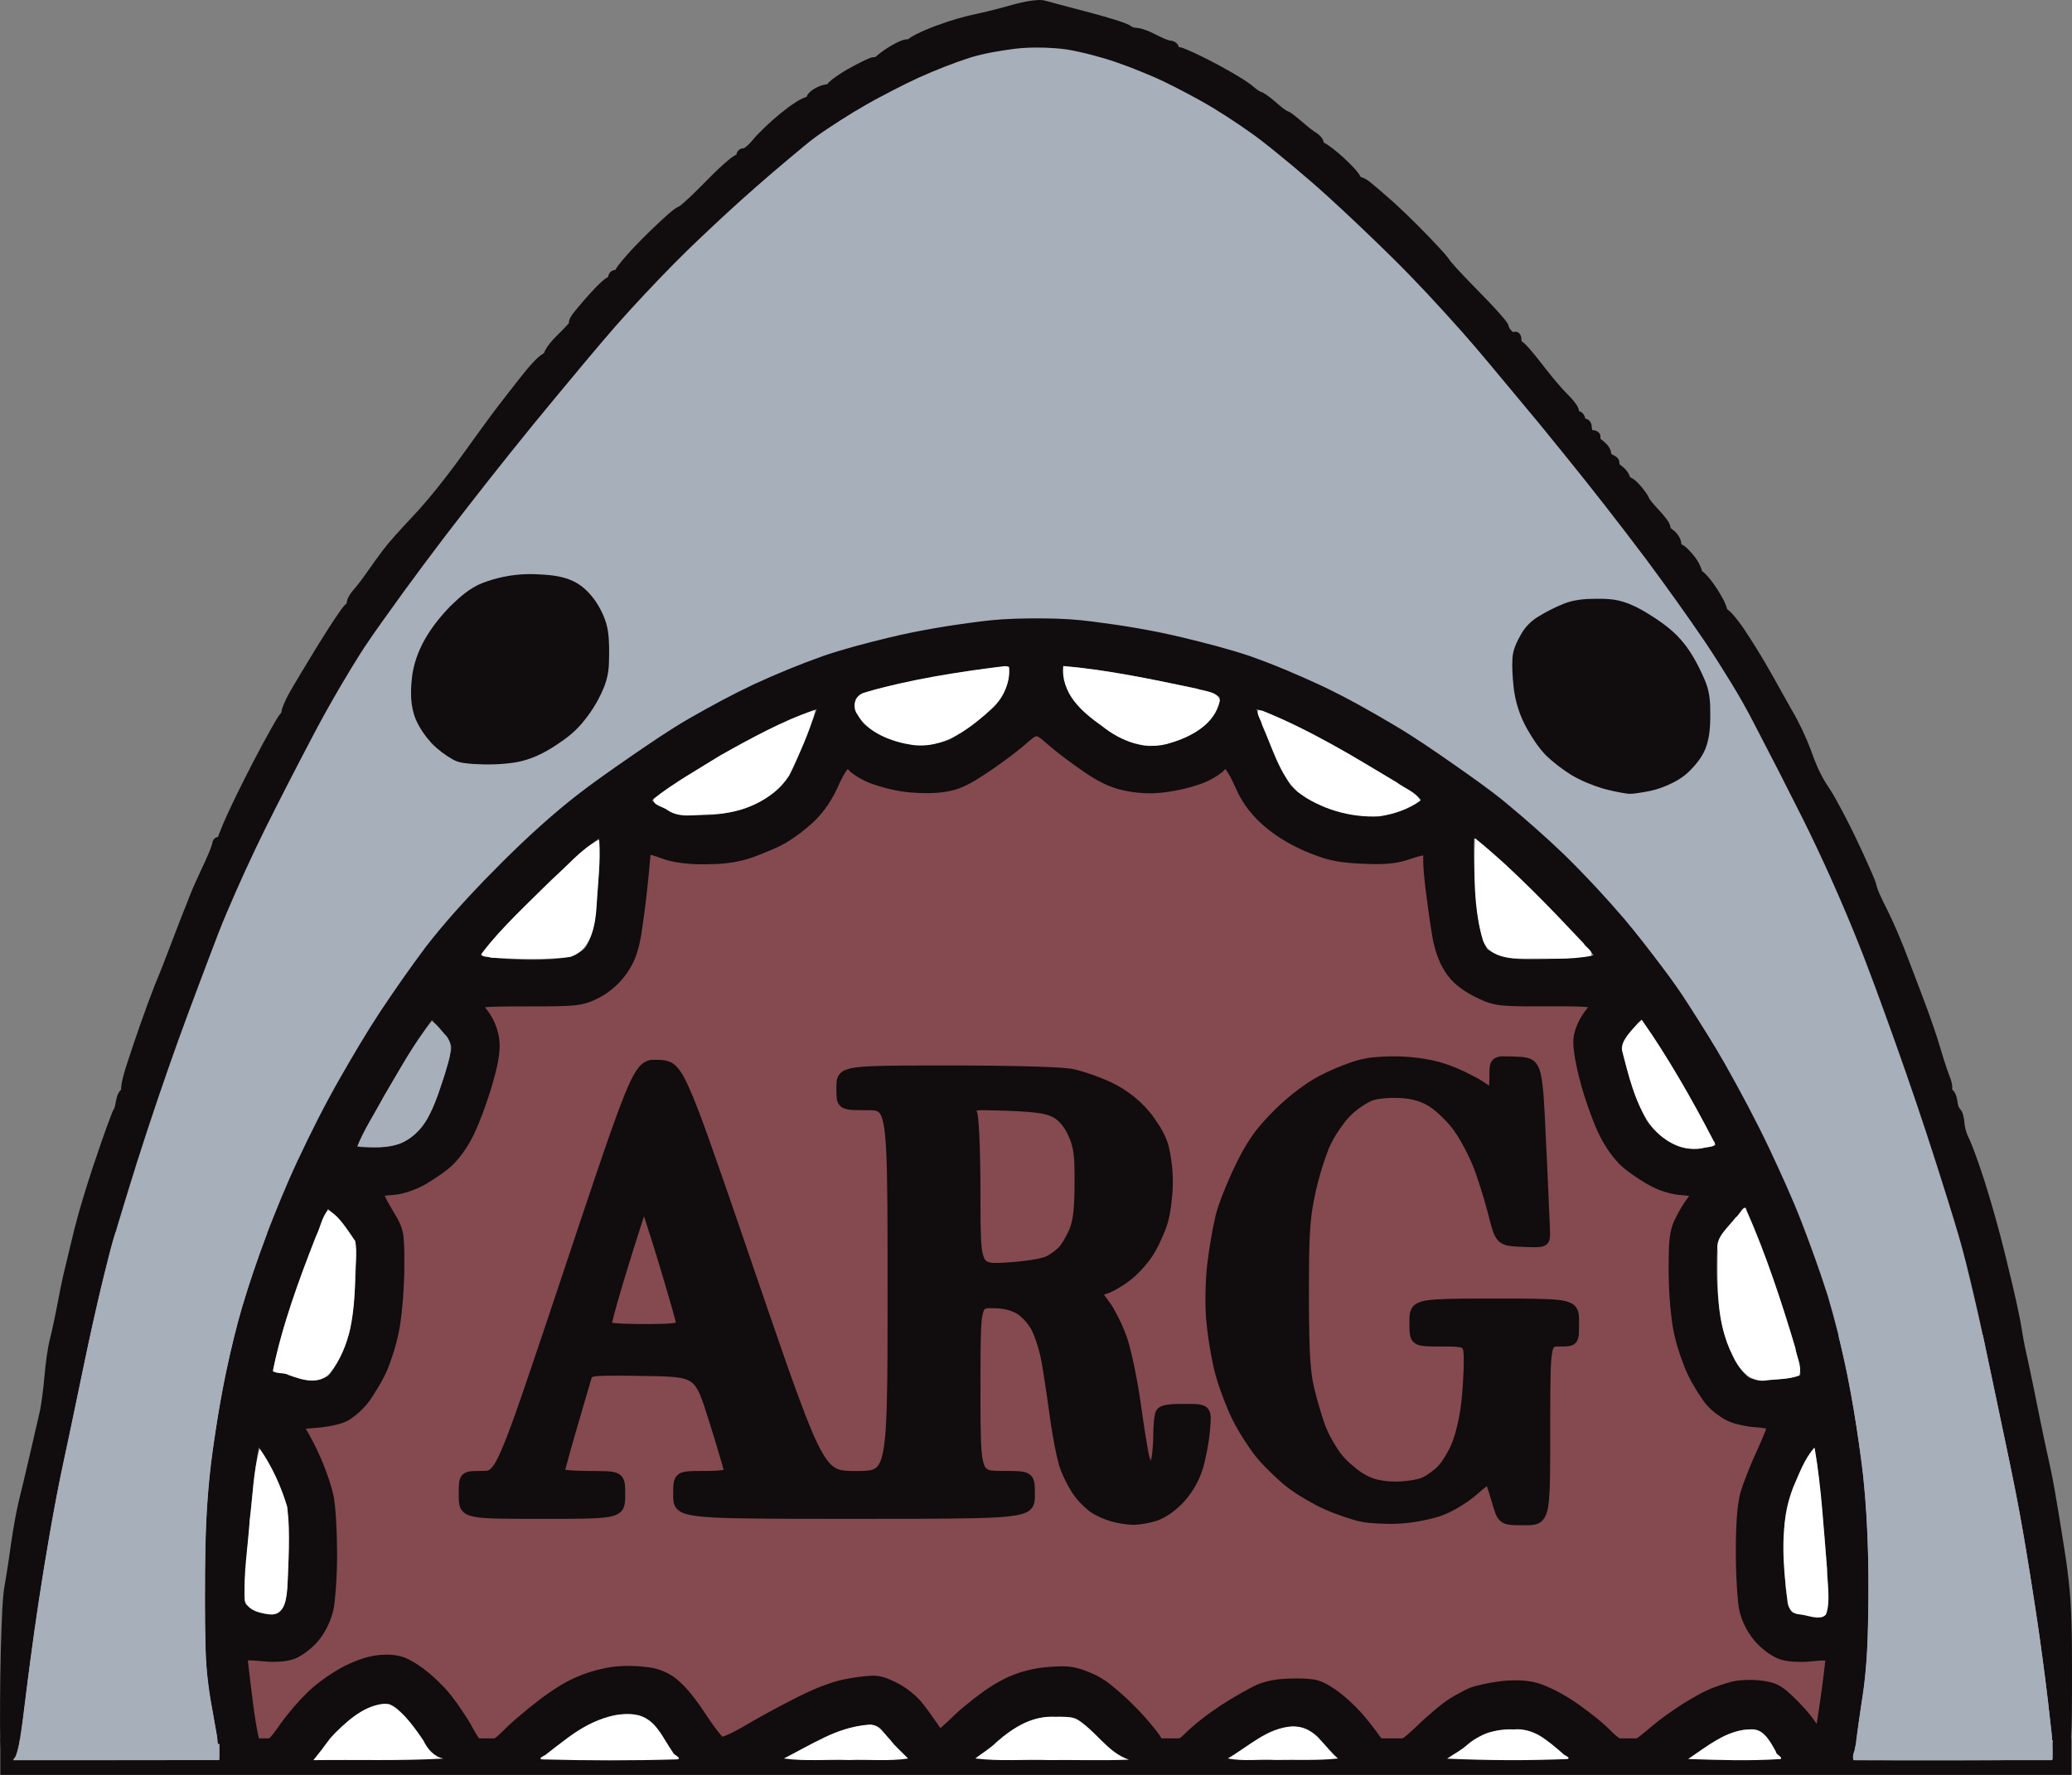 <?xml version="1.0" encoding="UTF-8" standalone="no"?>
<!-- Created with Inkscape (http://www.inkscape.org/) -->

<svg
   version="1.1"
   id="svg9"
   width="75.868"
   height="65"
   viewBox="0 0 75.868 65"
   sodipodi:docname="sharg_logo2.svg"
   inkscape:version="1.1.1 (3bf5ae0d25, 2021-09-20)"
   xmlns:inkscape="http://www.inkscape.org/namespaces/inkscape"
   xmlns:sodipodi="http://sodipodi.sourceforge.net/DTD/sodipodi-0.dtd"
   xmlns="http://www.w3.org/2000/svg"
   xmlns:svg="http://www.w3.org/2000/svg">
  <rect x="0" y="0" width="75.868" height="65" fill="#808080" stroke="none"/>
  <defs
     id="defs13" />
  <sodipodi:namedview
     id="namedview11"
     pagecolor="#505050"
     bordercolor="#ffffff"
     borderopacity="1"
     inkscape:pageshadow="0"
     inkscape:pageopacity="0"
     inkscape:pagecheckerboard="1"
     showgrid="false"
     inkscape:zoom="5.6568542"
     inkscape:cx="-21.655145"
     inkscape:cy="37.918601"
     inkscape:window-width="2560"
     inkscape:window-height="1417"
     inkscape:window-x="1912"
     inkscape:window-y="-8"
     inkscape:window-maximized="1"
     inkscape:current-layer="g881"
     width="77px" />
  <g
     inkscape:groupmode="layer"
     inkscape:label="Image"
     id="g15">
    <g
       id="g881"
       transform="translate(4.32)">
      <path
         id="path887"
         style="fill:#a6afba;stroke-width:0.117"
         d="m 33.508,0.384 c -0.126,0.009 -0.252,0.027 -0.376,0.052 -0.031,0.007 -0.096,0.021 -0.14,0.033 -0.24,0.058 -0.463,0.17 -0.703,0.228 -0.303,0.084 -0.615,0.127 -0.928,0.15 -0.25,0.031 -0.5,0.087 -0.724,0.206 -0.259,0.116 -0.537,0.181 -0.811,0.246 -0.06,0.015 -0.12,0.036 -0.158,0.087 -0.132,0.117 -0.311,0.148 -0.48,0.169 -0.453,0.142 -0.86,0.392 -1.278,0.611 -0.498,0.274 -0.994,0.554 -1.484,0.844 -0.34,0.208 -0.666,0.445 -1.035,0.599 -0.054,0.013 -0.066,0.081 -0.109,0.112 -0.164,0.171 -0.399,0.239 -0.586,0.379 -0.394,0.272 -0.735,0.61 -1.087,0.931 -1.183,1.113 -2.412,2.175 -3.588,3.297 -0.725,0.689 -1.427,1.403 -2.122,2.123 -0.358,0.378 -0.69,0.781 -0.995,1.203 -0.427,0.563 -0.892,1.095 -1.326,1.652 -0.281,0.357 -0.569,0.71 -0.852,1.065 -0.876,1.149 -1.727,2.325 -2.581,3.493 -0.346,0.45 -0.701,0.898 -1.126,1.277 -0.255,0.241 -0.477,0.515 -0.681,0.8 -0.271,0.358 -0.586,0.679 -0.888,1.011 -0.35,0.387 -0.664,0.808 -0.914,1.266 -0.096,0.169 -0.2,0.336 -0.334,0.478 0.005,0.212 -0.073,0.45 -0.271,0.554 -0.049,0.025 -0.047,0.096 -0.075,0.139 -0.296,0.625 -0.685,1.2 -1.063,1.778 -0.346,0.543 -0.684,1.092 -0.988,1.66 -0.536,0.977 -1.016,1.983 -1.515,2.979 -0.097,0.196 -0.201,0.389 -0.293,0.587 -0.023,0.12 -0.043,0.242 -0.1,0.351 -0.108,0.229 -0.267,0.428 -0.37,0.659 -0.447,0.884 -0.796,1.811 -1.164,2.73 -0.39,0.995 -0.763,1.996 -1.129,3 -0.05,0.14 -0.103,0.29 -0.153,0.438 -0.146,0.421 -0.27,0.849 -0.39,1.278 -0.089,0.287 -0.208,0.564 -0.299,0.85 -0.366,1.084 -0.716,2.17 -1.064,3.26 -0.068,0.222 -0.146,0.442 -0.188,0.67 -0.119,0.405 -0.308,0.797 -0.322,1.226 -0.036,0.286 -0.157,0.551 -0.272,0.812 -0.105,0.266 -0.153,0.55 -0.196,0.831 -0.034,0.187 -0.08,0.375 -0.171,0.544 -0.058,0.182 -0.072,0.365 -0.096,0.554 -0.037,0.381 -0.073,0.768 -0.144,1.146 -0.058,0.31 -0.139,0.616 -0.173,0.93 -0.082,0.574 -0.072,1.157 -0.182,1.727 -0.021,0.125 -0.062,0.244 -0.107,0.361 -0.106,0.343 -0.124,0.702 -0.218,1.048 -0.093,0.368 -0.206,0.731 -0.259,1.108 -0.048,0.279 -0.073,0.575 -0.224,0.822 -0.083,0.105 -0.05,0.25 -0.076,0.374 -0.022,0.145 -0.086,0.284 -0.182,0.394 -0.061,0.252 -0.021,0.504 -0.066,0.759 -0.019,0.131 -0.057,0.26 -0.128,0.372 -0.092,0.454 -0.048,0.923 -0.134,1.378 -0.016,0.117 -0.053,0.23 -0.091,0.339 -0.047,0.422 -0.051,0.846 -0.067,1.27 -0.003,0.175 -0.008,0.368 -0.012,0.55 -0.009,0.718 -0.024,1.436 -0.002,2.154 0.014,0.289 0.037,0.586 0.146,0.857 0.081,0.19 0.244,0.337 0.436,0.412 0.31,0.137 0.656,0.177 0.982,0.218 0.346,0.035 0.682,0.054 1.03,0.067 1.277,0.04 2.567,0.033 3.849,0.041 1.204,0.002 2.409,0.018 3.613,-0.015 0.317,-0.015 0.64,-0.015 0.947,-0.1 0.092,-0.041 0.121,-0.148 0.183,-0.221 0.241,-0.334 0.521,-0.644 0.845,-0.9 0.3,-0.234 0.617,-0.452 0.966,-0.607 0.264,-0.109 0.546,-0.206 0.835,-0.199 0.338,0.022 0.615,0.246 0.846,0.474 0.373,0.369 0.693,0.792 0.955,1.246 0.056,0.099 0.09,0.217 0.173,0.297 0.128,0.06 0.275,0.055 0.414,0.066 0.097,0.006 0.183,0.008 0.285,0.011 0.207,0.005 0.434,0.006 0.649,0.005 0.562,-0.004 1.124,0.008 1.685,-0.015 0.226,-0.019 0.476,-0.005 0.667,-0.146 0.203,-0.188 0.393,-0.392 0.623,-0.55 0.552,-0.406 1.17,-0.74 1.841,-0.899 0.408,-0.086 0.832,-0.095 1.244,-0.037 0.289,0.051 0.554,0.212 0.731,0.446 0.253,0.299 0.446,0.641 0.649,0.974 0.068,0.094 0.128,0.22 0.25,0.249 0.181,0.021 0.364,0.008 0.546,0.011 0.783,-0.007 1.56,-0.028 2.341,-0.072 0.26,-0.018 0.53,-0.028 0.785,-0.104 0.104,-0.062 0.192,-0.147 0.301,-0.203 0.623,-0.38 1.287,-0.721 2.011,-0.86 0.259,-0.049 0.522,-0.074 0.786,-0.073 0.213,0.003 0.426,0.081 0.578,0.233 0.189,0.176 0.343,0.385 0.502,0.588 0.1,0.133 0.198,0.269 0.274,0.418 0.202,0.029 0.404,0.033 0.602,0.037 0.431,0.005 0.862,0.013 1.293,-0.007 0.195,-0.006 0.408,-0.03 0.559,-0.167 0.08,-0.068 0.174,-0.154 0.257,-0.23 0.312,-0.293 0.663,-0.544 1.03,-0.764 0.321,-0.186 0.663,-0.347 1.03,-0.418 0.387,-0.067 0.782,-0.02 1.17,0.02 0.276,0.039 0.534,0.17 0.733,0.364 0.35,0.311 0.638,0.685 0.996,0.987 0.194,0.149 0.445,0.184 0.682,0.197 0.49,0.034 0.982,0.019 1.474,0.023 0.377,8.7e-5 0.77,0.002 1.136,-0.013 0.286,-0.012 0.598,-0.022 0.833,-0.205 0.27,-0.194 0.54,-0.397 0.833,-0.561 0.425,-0.253 0.895,-0.464 1.397,-0.477 0.354,-0.01 0.701,0.114 0.998,0.3 0.215,0.141 0.375,0.347 0.537,0.543 0.086,0.104 0.16,0.219 0.248,0.321 0.107,0.068 0.243,0.058 0.364,0.072 0.115,0.006 0.21,0.011 0.325,0.013 0.348,0.01 0.715,0.006 1.07,0.007 0.553,-0.004 1.106,0.011 1.658,-0.022 0.193,-0.009 0.406,-0.032 0.547,-0.179 0.342,-0.297 0.72,-0.559 1.136,-0.741 0.356,-0.139 0.737,-0.213 1.119,-0.222 0.348,0.001 0.698,0.062 1.021,0.191 0.283,0.127 0.529,0.32 0.773,0.507 0.212,0.17 0.409,0.373 0.669,0.467 0.122,0.014 0.247,7.89e-4 0.371,0.005 0.961,-0.002 1.921,-0.001 2.882,-0.02 0.059,-0.002 0.1,-0.002 0.152,-0.006 0.19,-0.016 0.396,-0.003 0.568,-0.099 0.158,-0.109 0.299,-0.242 0.465,-0.34 0.425,-0.284 0.882,-0.535 1.384,-0.652 0.301,-0.08 0.628,-0.082 0.921,0.033 0.221,0.081 0.408,0.236 0.543,0.427 0.141,0.178 0.255,0.376 0.366,0.572 0.098,0.039 0.199,0.037 0.306,0.047 0.541,0.033 1.084,0.014 1.626,0.012 0.716,-0.008 1.432,-0.015 2.148,-0.039 0.29,-0.012 0.594,-0.019 0.887,-0.054 0.057,-0.02 0.106,-0.069 0.168,-0.082 0.21,-0.057 0.43,-0.056 0.646,-0.071 0.735,-0.035 1.471,-0.03 2.206,-0.032 0.565,0.003 1.132,-0.003 1.695,0.049 0.146,0.016 0.297,0.05 0.415,0.14 0.01,-0.132 0.012,-0.259 0.017,-0.395 0.02,-1.046 0.012,-2.093 0.01,-3.139 -0.005,-0.613 -0.013,-1.237 -0.052,-1.843 -0.072,-1.113 -0.277,-2.212 -0.452,-3.312 -0.086,-0.525 -0.178,-1.041 -0.292,-1.562 -0.327,-1.574 -0.638,-3.151 -0.974,-4.723 -0.078,-0.357 -0.157,-0.701 -0.253,-1.057 -0.063,-0.261 -0.081,-0.53 -0.092,-0.797 -0.161,-0.172 -0.197,-0.416 -0.239,-0.638 -0.04,-0.271 -0.089,-0.541 -0.158,-0.807 -0.296,-1.244 -0.705,-2.457 -1.099,-3.672 -0.336,-1.031 -0.699,-2.053 -1.024,-3.088 -0.069,-0.223 -0.135,-0.448 -0.186,-0.675 -0.141,-0.436 -0.308,-0.864 -0.467,-1.293 -0.293,-0.775 -0.609,-1.557 -0.951,-2.303 -0.136,-0.291 -0.272,-0.583 -0.452,-0.85 -0.211,-0.348 -0.372,-0.726 -0.475,-1.12 -0.148,-0.495 -0.363,-0.969 -0.624,-1.415 -0.025,-0.043 -0.065,-0.111 -0.098,-0.162 -0.148,-0.226 -0.287,-0.47 -0.315,-0.743 -0.048,-0.192 -0.144,-0.358 -0.238,-0.53 -0.1,-0.174 -0.199,-0.332 -0.308,-0.501 -0.178,-0.275 -0.368,-0.544 -0.509,-0.841 -0.151,-0.294 -0.263,-0.606 -0.373,-0.917 -0.139,-0.377 -0.295,-0.75 -0.504,-1.094 -0.259,-0.46 -0.576,-0.888 -0.799,-1.368 -0.06,-0.12 -0.069,-0.259 -0.144,-0.372 -0.311,-0.581 -0.699,-1.115 -1.047,-1.673 -0.363,-0.563 -0.75,-1.11 -1.103,-1.679 -0.496,-0.754 -1.017,-1.492 -1.57,-2.205 C 55.96,18.466 55.439,17.86 54.943,17.233 54.517,16.682 54.131,16.1 53.663,15.583 53.289,15.149 52.881,14.745 52.507,14.312 52.116,13.855 51.747,13.381 51.406,12.886 51.334,12.79 51.269,12.701 51.198,12.611 50.534,11.753 49.808,10.944 49.063,10.156 48.313,9.362 47.553,8.568 46.761,7.811 46.363,7.431 45.968,7.057 45.552,6.695 45.356,6.528 45.146,6.349 44.922,6.209 44.702,6.125 44.55,5.936 44.383,5.779 44.127,5.511 43.888,5.226 43.604,4.985 43.258,4.674 42.884,4.396 42.494,4.142 42.161,3.915 41.833,3.68 41.529,3.415 41.329,3.26 41.088,3.173 40.877,3.035 40.589,2.858 40.301,2.681 40.001,2.523 39.824,2.426 39.646,2.329 39.472,2.239 39.143,2.069 38.807,1.906 38.454,1.79 38.325,1.77 38.195,1.751 38.075,1.696 37.811,1.599 37.581,1.435 37.337,1.298 37.076,1.156 36.796,1.047 36.504,0.988 36.268,0.926 36.023,0.893 35.791,0.816 35.695,0.78 35.602,0.731 35.528,0.659 35.178,0.671 34.839,0.563 34.499,0.491 34.206,0.43 33.907,0.387 33.606,0.38 c -0.033,-0.001 -0.066,0.002 -0.098,0.004 z M 32.519,23.913 c 0.216,0.002 0.451,0.096 0.548,0.3 0.115,0.22 0.064,0.476 0.03,0.71 -0.068,0.405 -0.233,0.799 -0.511,1.106 -0.34,0.397 -0.76,0.715 -1.183,1.02 -0.383,0.268 -0.79,0.529 -1.254,0.628 -0.379,0.076 -0.769,0.064 -1.153,0.043 -0.574,-0.045 -1.129,-0.259 -1.598,-0.591 -0.291,-0.196 -0.561,-0.439 -0.727,-0.752 -0.167,-0.293 -0.251,-0.657 -0.137,-0.983 0.064,-0.189 0.218,-0.336 0.401,-0.41 0.238,-0.1 0.492,-0.153 0.739,-0.225 0.954,-0.251 1.922,-0.444 2.896,-0.6 0.589,-0.09 1.177,-0.188 1.77,-0.241 0.059,-0.002 0.118,-0.005 0.177,-0.004 z m 2.3,0.044 c 0.775,0.008 1.54,0.146 2.303,0.274 0.805,0.146 1.602,0.333 2.401,0.509 0.374,0.086 0.754,0.177 1.089,0.37 0.152,0.095 0.248,0.278 0.215,0.457 -0.031,0.283 -0.154,0.547 -0.286,0.797 -0.247,0.439 -0.652,0.765 -1.088,1.004 -0.314,0.181 -0.667,0.292 -1.029,0.315 -0.363,0.032 -0.728,0.045 -1.092,0.031 -0.295,-0.019 -0.58,-0.118 -0.835,-0.265 -0.536,-0.292 -1.019,-0.672 -1.465,-1.085 -0.282,-0.271 -0.565,-0.558 -0.732,-0.917 -0.141,-0.322 -0.187,-0.681 -0.158,-1.03 0.016,-0.184 0.126,-0.378 0.318,-0.422 0.117,-0.035 0.239,-0.034 0.36,-0.037 z m -9.088,1.486 c 0.215,-0.016 0.399,0.194 0.375,0.403 -0.026,0.275 -0.14,0.531 -0.236,0.787 -0.222,0.545 -0.463,1.083 -0.688,1.628 -0.159,0.388 -0.376,0.763 -0.699,1.037 -0.313,0.269 -0.685,0.455 -1.056,0.63 -0.421,0.195 -0.876,0.301 -1.332,0.379 -0.447,0.074 -0.904,0.079 -1.354,0.036 -0.317,-0.033 -0.614,-0.161 -0.9,-0.294 -0.268,-0.132 -0.527,-0.292 -0.741,-0.501 -0.104,-0.116 -0.159,-0.3 -0.069,-0.439 0.093,-0.164 0.265,-0.258 0.411,-0.368 0.509,-0.353 1.045,-0.663 1.569,-0.994 0.549,-0.341 1.1,-0.679 1.675,-0.976 0.873,-0.463 1.762,-0.902 2.691,-1.243 0.114,-0.041 0.233,-0.082 0.356,-0.084 z m 15.807,0.007 c 0.278,0.028 0.539,0.142 0.799,0.237 0.624,0.252 1.238,0.533 1.834,0.845 1.129,0.603 2.207,1.293 3.296,1.964 0.236,0.152 0.486,0.299 0.668,0.516 0.109,0.117 0.148,0.296 0.077,0.443 -0.067,0.146 -0.216,0.228 -0.341,0.32 -0.288,0.19 -0.602,0.341 -0.935,0.435 -0.563,0.169 -1.161,0.209 -1.743,0.127 -0.458,-0.059 -0.896,-0.215 -1.324,-0.384 -0.325,-0.13 -0.621,-0.32 -0.911,-0.514 -0.175,-0.117 -0.325,-0.267 -0.443,-0.441 -0.225,-0.324 -0.386,-0.686 -0.55,-1.042 -0.278,-0.626 -0.545,-1.259 -0.768,-1.906 -0.048,-0.147 -0.077,-0.324 0.022,-0.458 0.072,-0.095 0.198,-0.147 0.316,-0.143 z m 8.068,4.743 c 0.206,0.027 0.361,0.181 0.522,0.298 1.033,0.813 1.992,1.717 2.904,2.663 0.354,0.371 0.696,0.752 1.023,1.146 0.151,0.195 0.338,0.4 0.34,0.662 0.002,0.209 -0.155,0.39 -0.347,0.457 -0.245,0.085 -0.504,0.119 -0.759,0.161 -0.448,0.061 -0.9,0.098 -1.352,0.092 -0.425,-0.013 -0.852,-0.052 -1.267,-0.15 -0.347,-0.093 -0.686,-0.265 -0.918,-0.545 -0.174,-0.231 -0.242,-0.519 -0.321,-0.792 -0.198,-0.765 -0.269,-1.555 -0.316,-2.341 -0.018,-0.395 -0.022,-0.795 0.037,-1.187 0.026,-0.18 0.117,-0.375 0.3,-0.44 0.049,-0.018 0.102,-0.027 0.154,-0.024 z m -31.925,3.51e-4 c 0.219,0.005 0.383,0.2 0.423,0.402 0.07,0.351 0.058,0.711 0.049,1.066 -0.04,0.89 -0.139,1.781 -0.34,2.65 -0.058,0.218 -0.105,0.451 -0.259,0.625 -0.15,0.172 -0.332,0.316 -0.533,0.425 -0.352,0.179 -0.754,0.217 -1.142,0.253 -0.688,0.055 -1.383,0.036 -2.067,-0.052 -0.228,-0.036 -0.46,-0.076 -0.673,-0.166 -0.195,-0.092 -0.327,-0.32 -0.27,-0.534 0.055,-0.248 0.24,-0.437 0.395,-0.629 0.701,-0.836 1.472,-1.61 2.262,-2.362 0.537,-0.506 1.09,-0.997 1.674,-1.448 0.037,-0.027 0.096,-0.074 0.144,-0.106 0.099,-0.065 0.214,-0.131 0.337,-0.124 z m 38.112,6.697 c 0.199,-0.002 0.357,0.142 0.468,0.294 0.316,0.419 0.583,0.872 0.858,1.318 0.626,1.047 1.237,2.102 1.805,3.181 0.051,0.112 0.119,0.22 0.143,0.341 0.023,0.19 -0.133,0.37 -0.32,0.397 -0.248,0.042 -0.5,0.041 -0.751,0.049 -0.285,-4.39e-4 -0.573,0.004 -0.856,-0.033 -0.267,-0.038 -0.519,-0.149 -0.735,-0.309 -0.309,-0.214 -0.592,-0.47 -0.819,-0.77 -0.171,-0.254 -0.274,-0.545 -0.39,-0.826 -0.244,-0.621 -0.455,-1.26 -0.569,-1.919 -0.037,-0.25 0.02,-0.505 0.139,-0.726 0.16,-0.312 0.403,-0.572 0.644,-0.824 0.103,-0.097 0.235,-0.176 0.382,-0.172 z m -44.376,0.004 c 0.232,0.009 0.419,0.171 0.579,0.324 0.301,0.299 0.571,0.661 0.643,1.088 0.038,0.291 -0.055,0.576 -0.119,0.856 -0.181,0.691 -0.424,1.367 -0.731,2.013 -0.16,0.31 -0.426,0.545 -0.686,0.771 -0.269,0.217 -0.569,0.422 -0.917,0.48 -0.324,0.057 -0.656,0.044 -0.983,0.038 -0.225,-0.01 -0.458,-0.024 -0.666,-0.116 -0.175,-0.088 -0.272,-0.31 -0.193,-0.493 0.112,-0.342 0.281,-0.662 0.444,-0.982 0.388,-0.729 0.81,-1.44 1.232,-2.15 0.332,-0.55 0.667,-1.1 1.038,-1.625 0.083,-0.115 0.212,-0.208 0.36,-0.202 z M 7.653,43.791 c 0.257,0.003 0.468,0.174 0.651,0.335 0.277,0.262 0.488,0.586 0.67,0.918 0.165,0.31 0.275,0.655 0.271,1.008 0.009,0.426 -0.024,0.851 -0.061,1.275 -0.057,0.561 -0.128,1.123 -0.267,1.671 -0.126,0.453 -0.306,0.897 -0.578,1.283 -0.184,0.254 -0.396,0.523 -0.709,0.619 -0.255,0.077 -0.526,0.078 -0.789,0.059 C 6.45,50.928 6.068,50.826 5.704,50.679 5.549,50.621 5.393,50.564 5.238,50.507 5.199,50.362 5.164,50.209 5.212,50.061 5.355,49.396 5.525,48.735 5.717,48.082 5.873,47.612 6.048,47.15 6.214,46.684 6.46,46.009 6.708,45.334 6.982,44.669 7.091,44.416 7.196,44.156 7.359,43.931 7.433,43.848 7.541,43.793 7.653,43.791 Z m 51.957,0.004 c 0.173,-0.004 0.315,0.122 0.39,0.269 0.286,0.544 0.507,1.12 0.724,1.695 0.387,1.024 0.748,2.058 1.044,3.112 0.122,0.433 0.247,0.866 0.322,1.31 0.034,0.213 -0.006,0.458 -0.183,0.6 -0.188,0.158 -0.446,0.165 -0.678,0.192 -0.446,0.038 -0.895,0.042 -1.341,0.006 -0.258,-0.028 -0.515,-0.137 -0.679,-0.344 -0.195,-0.219 -0.372,-0.457 -0.517,-0.712 -0.172,-0.343 -0.292,-0.71 -0.389,-1.081 -0.114,-0.482 -0.17,-0.976 -0.22,-1.468 -0.04,-0.448 -0.069,-0.897 -0.064,-1.347 0.008,-0.311 0.085,-0.62 0.23,-0.896 0.174,-0.355 0.4,-0.687 0.677,-0.97 0.176,-0.167 0.383,-0.328 0.629,-0.363 0.018,-1.76e-4 0.037,-0.004 0.055,-0.002 z M 5.135,52.359 c 0.188,0.003 0.329,0.15 0.418,0.301 0.374,0.601 0.698,1.235 0.956,1.894 0.153,0.419 0.198,0.867 0.208,1.311 0.023,0.72 0.017,1.44 -0.012,2.16 -0.014,0.223 -0.021,0.449 -0.066,0.668 -0.064,0.247 -0.188,0.479 -0.359,0.668 -0.193,0.191 -0.468,0.301 -0.74,0.287 C 5.218,59.62 4.915,59.485 4.642,59.32 4.499,59.228 4.351,59.131 4.253,58.991 4.147,58.814 4.168,58.6 4.157,58.402 c -0.006,-0.645 0.069,-1.288 0.121,-1.928 0.105,-1.145 0.21,-2.291 0.377,-3.429 0.032,-0.178 0.058,-0.366 0.156,-0.521 0.073,-0.103 0.197,-0.171 0.324,-0.165 z m 57.05,0.011 c 0.179,1.76e-4 0.329,0.141 0.374,0.309 0.065,0.24 0.091,0.489 0.126,0.734 0.154,1.254 0.288,2.511 0.348,3.774 0.03,0.595 0.044,1.192 -2.64e-4,1.787 -0.01,0.176 -0.031,0.377 -0.179,0.495 -0.22,0.159 -0.505,0.173 -0.767,0.175 -0.285,-0.014 -0.575,-0.019 -0.851,-0.096 -0.263,-0.104 -0.45,-0.348 -0.537,-0.61 -0.086,-0.303 -0.105,-0.619 -0.138,-0.931 -0.058,-0.664 -0.093,-1.332 -0.067,-1.999 0.025,-0.496 0.129,-0.987 0.296,-1.454 0.168,-0.498 0.38,-0.981 0.653,-1.431 0.139,-0.237 0.283,-0.479 0.488,-0.665 0.072,-0.055 0.163,-0.09 0.255,-0.087 z" />
      <path
         id="path885"
         style="fill:#844a4f;stroke-width:0.117"
         d="m 33.477,0.227 c -0.322,0.02 -0.614,0.173 -0.922,0.255 -0.312,0.088 -0.63,0.173 -0.955,0.188 -0.277,0.01 -0.548,0.09 -0.805,0.188 C 30.4,1.033 29.989,1.167 29.574,1.28 28.686,1.586 27.853,2.027 27.038,2.488 26.507,2.789 25.999,3.128 25.478,3.444 25.192,3.619 24.905,3.793 24.64,3.998 c -0.452,0.34 -0.89,0.7 -1.307,1.076 -0.667,0.598 -1.337,1.193 -1.992,1.804 -0.82,0.776 -1.63,1.563 -2.428,2.361 -0.336,0.34 -0.673,0.692 -0.995,1.036 -0.243,0.263 -0.489,0.53 -0.714,0.796 -0.283,0.339 -0.546,0.694 -0.822,1.039 -0.563,0.716 -1.136,1.418 -1.69,2.14 -0.863,1.111 -1.682,2.256 -2.507,3.396 -0.351,0.465 -0.719,0.92 -1.126,1.338 -0.279,0.277 -0.557,0.559 -0.785,0.88 -0.138,0.228 -0.325,0.432 -0.557,0.568 -0.252,0.218 -0.46,0.481 -0.663,0.744 -0.327,0.445 -0.609,0.921 -0.887,1.397 -0.25,0.44 -0.482,0.89 -0.741,1.325 -0.351,0.604 -0.721,1.197 -1.102,1.782 -0.338,0.538 -0.652,1.09 -0.953,1.646 -0.348,0.638 -0.655,1.306 -0.977,1.961 -0.341,0.708 -0.694,1.411 -1.029,2.123 -0.635,1.393 -1.213,2.811 -1.744,4.246 -0.184,0.502 -0.375,1.002 -0.533,1.513 -0.075,0.296 -0.166,0.588 -0.287,0.868 -0.156,0.422 -0.256,0.862 -0.409,1.285 -0.202,0.601 -0.449,1.185 -0.647,1.787 -0.283,0.827 -0.54,1.663 -0.757,2.51 -0.023,0.094 -0.052,0.204 -0.074,0.298 -0.066,0.246 -0.099,0.498 -0.157,0.746 -0.073,0.314 -0.177,0.62 -0.297,0.919 -0.222,0.644 -0.374,1.311 -0.466,1.985 -0.011,0.086 -0.025,0.195 -0.035,0.29 -0.024,0.226 -0.012,0.455 -0.055,0.68 -0.022,0.161 -0.073,0.314 -0.119,0.469 -0.187,0.818 -0.266,1.652 -0.399,2.479 -0.065,0.436 -0.142,0.871 -0.242,1.301 -0.146,0.67 -0.293,1.34 -0.492,1.996 -0.092,0.306 -0.199,0.606 -0.268,0.919 -0.074,0.309 -0.14,0.635 -0.186,0.941 -0.111,0.777 -0.224,1.555 -0.335,2.332 -0.006,0.127 -0.019,0.263 0.03,0.383 0.114,0.162 0.101,0.38 0.034,0.558 -0.033,0.168 -0.04,0.355 -0.053,0.514 -0.01,0.186 -0.018,0.359 -0.024,0.547 -0.016,0.636 -0.018,1.275 0.046,1.909 0.01,0.097 0.024,0.195 0.072,0.282 0.055,0.133 0.059,0.313 -0.063,0.411 -0.058,0.178 -0.058,0.372 -0.037,0.556 0.006,0.036 0.097,0.034 0.105,-0.001 0.086,-0.235 0.11,-0.486 0.151,-0.731 0.148,-1.056 0.264,-2.116 0.415,-3.171 0.2,-1.445 0.412,-2.888 0.682,-4.322 0.247,-1.345 0.516,-2.686 0.802,-4.023 0.266,-1.256 0.526,-2.513 0.797,-3.768 0.221,-0.987 0.454,-1.971 0.728,-2.945 0.388,-1.307 0.806,-2.605 1.229,-3.901 C 1.272,39.775 1.801,38.29 2.343,36.811 c 0.454,-1.234 0.938,-2.457 1.387,-3.69 0.057,-0.153 0.098,-0.311 0.175,-0.456 0.501,-1.045 1.024,-2.08 1.543,-3.116 0.65,-1.284 1.3,-2.568 1.979,-3.837 0.353,-0.647 0.748,-1.269 1.143,-1.89 0.602,-0.939 1.259,-1.841 1.913,-2.744 0.836,-1.14 1.694,-2.264 2.566,-3.377 0.703,-0.882 1.415,-1.757 2.126,-2.632 0.69,-0.842 1.381,-1.682 2.084,-2.512 0.812,-0.937 1.65,-1.85 2.512,-2.742 0.94,-0.956 1.91,-1.882 2.899,-2.787 0.821,-0.744 1.671,-1.457 2.544,-2.139 0.625,-0.494 1.307,-0.908 1.991,-1.313 0.529,-0.313 1.073,-0.6 1.631,-0.858 0.566,-0.262 1.136,-0.519 1.724,-0.728 0.617,-0.209 1.248,-0.379 1.889,-0.495 0.575,-0.094 1.161,-0.148 1.742,-0.083 0.698,0.068 1.38,0.242 2.052,0.434 0.666,0.194 1.306,0.468 1.939,0.749 0.796,0.352 1.554,0.781 2.302,1.223 0.631,0.375 1.233,0.798 1.819,1.241 0.435,0.342 0.846,0.711 1.264,1.073 0.664,0.58 1.325,1.164 1.963,1.772 0.995,0.941 1.975,1.899 2.902,2.907 0.746,0.804 1.48,1.621 2.177,2.469 0.578,0.691 1.15,1.387 1.713,2.09 0.906,1.117 1.813,2.233 2.695,3.369 0.932,1.189 1.823,2.41 2.702,3.638 0.579,0.816 1.133,1.65 1.651,2.506 0.342,0.589 0.653,1.195 0.972,1.797 0.846,1.625 1.688,3.254 2.456,4.918 0.583,1.257 1.136,2.529 1.619,3.828 0.603,1.605 1.183,3.218 1.732,4.841 0.497,1.485 0.977,2.976 1.424,4.476 0.309,1.046 0.561,2.109 0.811,3.17 0.211,0.901 0.399,1.806 0.584,2.713 0.204,0.983 0.409,1.965 0.627,2.943 0.261,1.26 0.487,2.527 0.694,3.796 0.209,1.281 0.401,2.565 0.567,3.853 0.083,0.641 0.173,1.282 0.241,1.925 0.017,0.226 0.047,0.457 0.001,0.681 -0.018,0.047 -0.038,0.088 0.025,0.108 0.074,0.045 0.154,0.081 0.24,0.099 0.053,-0.273 0.045,-0.554 0.056,-0.831 0.012,-0.981 0.012,-1.963 0.004,-2.944 -0.011,-0.905 -0.038,-1.807 -0.158,-2.707 -0.102,-0.74 -0.227,-1.477 -0.348,-2.214 -0.097,-0.582 -0.197,-1.163 -0.328,-1.739 -0.024,-0.104 -0.053,-0.228 -0.088,-0.338 -0.125,-0.447 -0.194,-0.909 -0.272,-1.364 -0.021,-0.119 -0.045,-0.252 -0.069,-0.374 -0.234,-1.238 -0.533,-2.473 -0.799,-3.709 C 69.203,47.084 69.082,46.348 68.908,45.622 68.824,45.235 68.716,44.855 68.6,44.476 67.959,42.369 67.27,40.276 66.555,38.191 66.178,37.104 65.814,36.01 65.338,34.961 65.136,34.51 64.916,34.066 64.649,33.65 c -0.185,-0.314 -0.368,-0.636 -0.461,-0.991 -0.046,-0.182 -0.004,-0.382 -0.09,-0.554 -0.176,-0.244 -0.316,-0.513 -0.462,-0.775 -0.15,-0.284 -0.303,-0.57 -0.397,-0.878 -0.012,-0.087 -0.029,-0.174 -0.067,-0.255 C 63.019,29.83 62.792,29.498 62.584,29.158 62.327,28.761 62.057,28.366 61.888,27.92 61.705,27.488 61.561,27.039 61.348,26.62 61.187,26.288 61,25.969 60.799,25.66 60.621,25.366 60.451,25.066 60.325,24.746 60.107,24.322 59.85,23.919 59.598,23.514 59.135,22.79 58.657,22.076 58.184,21.359 57.834,20.842 57.492,20.321 57.136,19.808 56.83,19.375 56.517,18.951 56.184,18.534 55.617,17.824 55.06,17.107 54.491,16.399 54.144,15.974 53.793,15.564 53.425,15.156 53.135,14.834 52.821,14.535 52.539,14.206 52.22,13.838 51.911,13.458 51.653,13.044 51.489,12.796 51.332,12.544 51.178,12.291 50.791,11.792 50.299,11.39 49.876,10.924 49.648,10.682 49.432,10.427 49.231,10.162 48.729,9.57 48.191,9.01 47.649,8.455 47.234,8.04 46.823,7.619 46.385,7.229 46.316,7.182 46.239,7.145 46.176,7.089 45.754,6.765 45.399,6.36 44.956,6.064 44.899,6.032 44.831,6.025 44.781,5.98 44.44,5.724 44.201,5.363 43.901,5.065 43.622,4.778 43.324,4.507 42.995,4.279 42.769,4.113 42.533,3.962 42.29,3.824 41.812,3.53 41.365,3.19 40.897,2.881 40.375,2.521 39.821,2.21 39.25,1.935 38.966,1.807 38.677,1.681 38.372,1.611 38.115,1.598 37.879,1.477 37.658,1.355 37.477,1.243 37.297,1.13 37.102,1.043 36.9,0.946 36.687,0.875 36.468,0.83 35.676,0.644 34.884,0.463 34.088,0.298 33.886,0.26 33.682,0.219 33.477,0.227 Z M 14.994,21.341 c -0.066,0.002 -0.13,0.005 -0.184,0.008 -0.467,0.03 -0.938,0.115 -1.363,0.317 -0.342,0.157 -0.684,0.336 -0.947,0.61 -0.309,0.308 -0.59,0.646 -0.822,1.016 -0.058,0.092 -0.123,0.203 -0.18,0.306 -0.13,0.244 -0.267,0.491 -0.336,0.761 -0.071,0.37 -0.083,0.75 -0.071,1.127 0.018,0.355 0.044,0.729 0.235,1.04 0.206,0.36 0.514,0.657 0.865,0.875 0.238,0.139 0.502,0.247 0.781,0.257 0.364,0.019 0.728,-0.003 1.091,-0.024 0.438,-0.035 0.888,-0.086 1.286,-0.284 0.372,-0.203 0.711,-0.462 1.03,-0.739 0.271,-0.241 0.513,-0.515 0.725,-0.809 0.019,-0.029 0.059,-0.084 0.085,-0.124 0.177,-0.269 0.32,-0.564 0.414,-0.872 0.095,-0.337 0.09,-0.692 0.082,-1.04 -0.004,-0.075 -0.01,-0.174 -0.017,-0.258 -0.028,-0.257 -0.051,-0.519 -0.144,-0.762 -0.11,-0.251 -0.235,-0.499 -0.396,-0.721 -0.174,-0.196 -0.395,-0.35 -0.634,-0.458 -0.306,-0.121 -0.634,-0.172 -0.96,-0.207 -0.055,-0.005 -0.136,-0.011 -0.202,-0.014 -0.112,-0.006 -0.225,-0.006 -0.338,-0.004 z m 39.251,0.865 c -0.169,0.006 -0.345,0.031 -0.502,0.057 -0.571,0.087 -1.151,0.257 -1.607,0.625 -0.214,0.179 -0.423,0.373 -0.566,0.614 -0.153,0.259 -0.169,0.567 -0.165,0.861 0.002,0.168 0.01,0.338 0.019,0.512 0.007,0.103 0.017,0.228 0.03,0.339 0.069,0.635 0.322,1.242 0.686,1.765 0.186,0.27 0.408,0.515 0.673,0.71 0.351,0.269 0.725,0.513 1.136,0.679 0.307,0.13 0.622,0.252 0.955,0.295 0.223,0.031 0.449,0.067 0.675,0.053 0.029,-0.002 0.097,-0.009 0.141,-0.014 0.41,-0.054 0.83,-0.141 1.182,-0.368 0.34,-0.208 0.595,-0.523 0.834,-0.836 0.084,-0.11 0.162,-0.228 0.182,-0.367 0.011,-0.046 0.022,-0.117 0.028,-0.149 0.023,-0.152 0.038,-0.334 0.044,-0.487 0.008,-0.369 0.015,-0.743 -0.064,-1.106 -0.084,-0.341 -0.24,-0.659 -0.402,-0.969 -0.257,-0.477 -0.615,-0.896 -1.039,-1.233 -0.25,-0.201 -0.504,-0.403 -0.788,-0.557 -0.328,-0.156 -0.669,-0.291 -1.021,-0.382 -0.141,-0.034 -0.287,-0.048 -0.433,-0.042 z m -20.835,0.742 c -0.725,0.007 -1.447,0.076 -2.163,0.181 -0.548,0.078 -1.084,0.164 -1.628,0.264 -0.409,0.074 -0.818,0.162 -1.227,0.253 -0.52,0.119 -1.054,0.248 -1.575,0.39 -0.691,0.187 -1.359,0.447 -2.025,0.708 -0.398,0.157 -0.793,0.327 -1.177,0.504 -0.644,0.299 -1.293,0.605 -1.906,0.972 -0.63,0.371 -1.243,0.742 -1.855,1.141 -0.654,0.428 -1.31,0.873 -1.94,1.32 -0.744,0.539 -1.463,1.111 -2.158,1.711 -0.534,0.476 -1.072,0.971 -1.593,1.469 -0.488,0.472 -0.946,0.976 -1.392,1.488 -0.468,0.554 -0.918,1.127 -1.361,1.706 -0.571,0.75 -1.101,1.53 -1.619,2.316 -0.579,0.875 -1.093,1.79 -1.598,2.708 -0.429,0.777 -0.831,1.569 -1.204,2.375 -0.482,1.039 -0.947,2.086 -1.342,3.161 -0.279,0.76 -0.554,1.522 -0.784,2.298 -0.186,0.66 -0.347,1.334 -0.498,1.998 -0.049,0.22 -0.096,0.441 -0.141,0.662 -0.02,0.106 -0.047,0.241 -0.067,0.348 -0.164,0.899 -0.308,1.802 -0.425,2.711 -0.123,0.97 -0.169,1.951 -0.189,2.923 -0.022,1.113 -0.02,2.226 -0.002,3.339 0.008,0.427 0.021,0.851 0.05,1.281 0.01,0.152 0.023,0.306 0.037,0.445 0.012,0.109 0.027,0.236 0.04,0.333 0.016,0.105 0.028,0.19 0.047,0.293 0.093,0.52 0.195,1.039 0.294,1.557 0.016,0.109 -0.018,0.23 -0.107,0.3 0.852,0.014 1.703,0.038 2.555,0.039 0.192,-0.009 0.392,0.005 0.574,-0.065 0.125,-0.069 0.171,-0.216 0.256,-0.323 0.402,-0.545 0.903,-1.015 1.465,-1.392 0.27,-0.187 0.598,-0.271 0.921,-0.304 0.226,-0.018 0.469,0.011 0.653,0.155 0.256,0.197 0.452,0.458 0.66,0.703 0.229,0.287 0.461,0.578 0.628,0.906 0.036,0.064 0.042,0.136 0.056,0.206 0.019,0.056 0.074,0.083 0.131,0.079 0.568,0.045 1.139,0.046 1.708,0.051 0.515,-0.003 1.031,0.011 1.545,-0.023 0.198,-0.015 0.409,-0.051 0.557,-0.195 0.161,-0.152 0.316,-0.31 0.495,-0.441 0.462,-0.35 0.962,-0.656 1.503,-0.868 0.43,-0.168 0.9,-0.16 1.354,-0.157 0.22,0.002 0.456,0.038 0.626,0.19 0.198,0.175 0.364,0.384 0.523,0.595 0.168,0.226 0.318,0.467 0.439,0.722 0.061,0.128 0.22,0.133 0.343,0.15 0.182,0.018 0.364,0.021 0.542,0.025 0.663,0.006 1.327,0.007 1.99,-0.002 0.159,-0.003 0.338,-0.01 0.485,-0.023 0.264,-0.018 0.522,-0.094 0.752,-0.224 0.374,-0.205 0.744,-0.415 1.129,-0.6 0.285,-0.14 0.576,-0.279 0.89,-0.341 0.376,-0.084 0.766,-0.119 1.15,-0.075 0.199,0.024 0.365,0.156 0.481,0.313 0.192,0.246 0.339,0.525 0.542,0.762 0.137,0.161 0.363,0.171 0.559,0.183 0.437,0.015 0.875,0.01 1.312,0.004 0.25,-0.009 0.525,-0.012 0.733,-0.174 0.239,-0.181 0.441,-0.406 0.682,-0.584 0.399,-0.305 0.824,-0.596 1.311,-0.741 0.438,-0.136 0.907,-0.161 1.361,-0.107 0.357,0.044 0.664,0.252 0.935,0.476 0.265,0.222 0.51,0.471 0.704,0.757 0.08,0.106 0.161,0.212 0.256,0.306 0.29,0.039 0.594,0.042 0.878,0.054 0.763,0.02 1.526,0.02 2.289,0.01 0.241,-0.011 0.488,-0.002 0.72,-0.076 0.18,-0.07 0.298,-0.234 0.456,-0.338 0.322,-0.235 0.662,-0.448 1.026,-0.612 0.29,-0.121 0.593,-0.226 0.908,-0.252 0.304,-0.006 0.604,0.094 0.868,0.24 0.256,0.154 0.47,0.37 0.647,0.608 0.076,0.09 0.104,0.218 0.202,0.288 0.169,0.077 0.36,0.071 0.541,0.087 0.704,0.031 1.409,0.032 2.114,0.045 0.375,-3.9e-5 0.752,0.017 1.125,-0.028 0.143,-0.014 0.276,-0.08 0.375,-0.184 0.284,-0.271 0.614,-0.494 0.961,-0.677 0.508,-0.254 1.094,-0.295 1.652,-0.245 0.304,0.025 0.589,0.152 0.836,0.325 0.3,0.205 0.588,0.43 0.847,0.686 0.138,0.106 0.322,0.1 0.487,0.117 0.622,0.032 1.245,0.019 1.868,0.022 0.528,-0.004 1.058,0.01 1.585,-0.032 0.18,-0.014 0.365,-0.058 0.508,-0.175 0.358,-0.264 0.74,-0.497 1.138,-0.696 0.311,-0.14 0.644,-0.244 0.986,-0.265 0.239,-0.006 0.501,0.015 0.688,0.18 0.198,0.175 0.338,0.404 0.477,0.625 0.061,0.097 0.111,0.203 0.158,0.305 0.191,0.054 0.394,0.038 0.591,0.045 0.577,-0.003 1.152,-0.024 1.728,-0.042 -0.075,-0.083 -0.069,-0.2 -0.045,-0.301 0.095,-0.664 0.204,-1.326 0.289,-1.991 0.046,-0.386 0.078,-0.777 0.098,-1.159 0.054,-1.076 0.05,-2.161 0.043,-3.243 -0.016,-1.438 -0.074,-2.878 -0.282,-4.304 -0.14,-0.98 -0.299,-1.958 -0.497,-2.929 -0.13,-0.608 -0.284,-1.203 -0.449,-1.803 -0.19,-0.687 -0.398,-1.374 -0.639,-2.05 -0.301,-0.849 -0.611,-1.696 -0.961,-2.527 -0.378,-0.866 -0.781,-1.721 -1.209,-2.564 -0.415,-0.8 -0.837,-1.596 -1.293,-2.374 -0.435,-0.724 -0.881,-1.441 -1.355,-2.14 -0.611,-0.88 -1.248,-1.742 -1.922,-2.575 -0.44,-0.54 -0.892,-1.081 -1.366,-1.597 -0.081,-0.085 -0.177,-0.184 -0.266,-0.273 C 52.962,31.731 52.409,31.195 51.838,30.679 51.142,30.068 50.422,29.485 49.68,28.931 48.94,28.391 48.185,27.873 47.417,27.368 46.527,26.779 45.599,26.249 44.655,25.751 44.193,25.507 43.698,25.284 43.213,25.068 42.624,24.809 42.035,24.552 41.426,24.346 41.287,24.3 41.131,24.246 40.985,24.2 40.468,24.033 39.943,23.88 39.408,23.758 c -0.625,-0.145 -1.252,-0.28 -1.882,-0.398 -0.101,-0.018 -0.224,-0.04 -0.334,-0.058 -0.437,-0.072 -0.885,-0.135 -1.318,-0.19 -0.32,-0.04 -0.653,-0.078 -0.967,-0.106 -0.273,-0.024 -0.564,-0.042 -0.837,-0.051 -0.22,-0.007 -0.44,-0.009 -0.661,-0.007 z m -0.822,1.121 c 0.143,-0.003 0.306,0.053 0.362,0.196 0.067,0.172 0.018,0.36 0.004,0.537 -0.051,0.325 -0.158,0.643 -0.325,0.927 -0.175,0.264 -0.415,0.477 -0.652,0.686 -0.336,0.288 -0.709,0.529 -1.082,0.767 -0.206,0.133 -0.426,0.247 -0.664,0.313 -0.264,0.084 -0.541,0.127 -0.819,0.117 -0.318,-0.005 -0.641,-0.028 -0.941,-0.143 -0.431,-0.155 -0.863,-0.335 -1.226,-0.62 -0.197,-0.154 -0.377,-0.343 -0.458,-0.584 -0.077,-0.211 -0.15,-0.437 -0.121,-0.664 0.035,-0.227 0.186,-0.45 0.416,-0.511 0.498,-0.159 1.01,-0.272 1.519,-0.387 0.695,-0.148 1.391,-0.297 2.092,-0.413 0.584,-0.086 1.169,-0.168 1.757,-0.217 0.045,-0.003 0.091,-0.004 0.136,-0.004 z m 2.142,0.004 c 0.599,0.031 1.193,0.126 1.785,0.22 0.95,0.155 1.893,0.351 2.831,0.562 0.377,0.09 0.757,0.182 1.117,0.328 0.117,0.041 0.201,0.147 0.214,0.27 0.024,0.216 -0.04,0.431 -0.121,0.629 -0.149,0.315 -0.371,0.6 -0.658,0.802 -0.235,0.169 -0.473,0.343 -0.744,0.45 -0.449,0.165 -0.926,0.249 -1.404,0.251 -0.266,0.006 -0.533,-0.014 -0.789,-0.085 -0.179,-0.045 -0.358,-0.103 -0.506,-0.218 -0.368,-0.256 -0.737,-0.512 -1.09,-0.788 -0.374,-0.3 -0.73,-0.654 -0.901,-1.111 -0.124,-0.328 -0.226,-0.681 -0.173,-1.035 0.021,-0.139 0.14,-0.248 0.279,-0.264 0.053,-0.009 0.107,-0.011 0.161,-0.01 z m -9.066,1.502 c 0.174,-6.13e-4 0.332,0.176 0.283,0.349 -0.112,0.366 -0.261,0.719 -0.399,1.076 -0.239,0.591 -0.479,1.183 -0.763,1.754 -0.056,0.132 -0.165,0.227 -0.276,0.312 -0.354,0.274 -0.729,0.526 -1.139,0.709 -0.363,0.168 -0.743,0.307 -1.14,0.371 -0.398,0.071 -0.804,0.122 -1.207,0.077 -0.288,-0.027 -0.581,-0.064 -0.843,-0.192 -0.326,-0.149 -0.652,-0.318 -0.914,-0.567 -0.081,-0.073 -0.148,-0.2 -0.08,-0.302 0.094,-0.125 0.234,-0.206 0.358,-0.299 0.709,-0.496 1.447,-0.951 2.201,-1.376 0.859,-0.485 1.73,-0.948 2.624,-1.367 0.389,-0.181 0.775,-0.371 1.177,-0.525 0.039,-0.012 0.079,-0.026 0.12,-0.021 z m 15.965,0.002 c 0.187,0.044 0.362,0.13 0.541,0.201 0.946,0.401 1.87,0.853 2.77,1.35 0.642,0.367 1.269,0.758 1.895,1.151 0.383,0.245 0.768,0.491 1.113,0.786 0.087,0.075 0.19,0.183 0.145,0.307 -0.057,0.147 -0.204,0.23 -0.327,0.317 -0.371,0.243 -0.795,0.406 -1.235,0.47 -0.475,0.068 -0.96,0.085 -1.436,0.019 -0.531,-0.077 -1.033,-0.283 -1.514,-0.512 -0.312,-0.153 -0.59,-0.369 -0.843,-0.605 -0.171,-0.165 -0.265,-0.387 -0.376,-0.593 -0.367,-0.737 -0.66,-1.509 -0.95,-2.279 -0.036,-0.119 -0.1,-0.236 -0.104,-0.361 0.006,-0.157 0.169,-0.271 0.32,-0.252 z m 7.949,4.694 c 0.103,0.015 0.178,0.099 0.261,0.155 0.821,0.646 1.596,1.347 2.341,2.078 0.534,0.527 1.043,1.079 1.555,1.627 0.225,0.25 0.466,0.493 0.64,0.783 0.049,0.081 0.053,0.189 -0.013,0.261 -0.126,0.09 -0.287,0.105 -0.433,0.145 -0.508,0.124 -1.033,0.159 -1.554,0.176 -0.491,0.011 -0.983,-0.012 -1.469,-0.073 -0.27,-0.037 -0.534,-0.13 -0.765,-0.275 -0.162,-0.124 -0.295,-0.288 -0.391,-0.467 -0.11,-0.276 -0.168,-0.57 -0.234,-0.858 -0.145,-0.644 -0.198,-1.305 -0.229,-1.963 -0.013,-0.419 -0.014,-0.84 0.038,-1.257 0.019,-0.118 0.039,-0.273 0.168,-0.321 0.029,-0.013 0.055,-0.02 0.086,-0.011 z m -31.833,0.054 c 0.11,0.015 0.158,0.136 0.175,0.233 0.061,0.373 0.061,0.752 0.06,1.129 -0.018,0.613 -0.068,1.225 -0.166,1.83 -0.074,0.401 -0.171,0.801 -0.337,1.176 -0.11,0.255 -0.352,0.416 -0.588,0.544 -0.295,0.163 -0.639,0.186 -0.968,0.219 -0.692,0.06 -1.389,0.035 -2.079,-0.034 -0.279,-0.031 -0.556,-0.09 -0.822,-0.18 -0.07,-0.026 -0.145,-0.066 -0.16,-0.145 -0.03,-0.091 0.035,-0.181 0.084,-0.254 0.291,-0.391 0.62,-0.752 0.948,-1.113 0.643,-0.687 1.319,-1.343 2.008,-1.985 0.472,-0.431 0.95,-0.856 1.459,-1.243 0.111,-0.074 0.22,-0.18 0.36,-0.184 0.009,0.002 0.017,0.004 0.026,0.006 z m 38.101,6.606 c 0.103,0.04 0.153,0.15 0.219,0.233 0.444,0.644 0.853,1.313 1.258,1.983 0.494,0.832 0.994,1.663 1.415,2.536 0.05,0.121 0.126,0.238 0.137,0.37 -0.002,0.047 -0.016,0.108 -0.057,0.135 -0.119,0.08 -0.27,0.08 -0.407,0.106 -0.401,0.056 -0.81,0.078 -1.213,0.035 -0.275,-0.052 -0.517,-0.206 -0.744,-0.363 -0.396,-0.283 -0.712,-0.669 -0.952,-1.089 -0.153,-0.285 -0.248,-0.596 -0.355,-0.9 -0.144,-0.437 -0.277,-0.879 -0.379,-1.327 -0.048,-0.211 -0.048,-0.443 0.062,-0.636 0.137,-0.241 0.32,-0.451 0.49,-0.669 0.119,-0.138 0.227,-0.289 0.374,-0.4 0.047,-0.016 0.093,-0.052 0.14,-0.018 l 0.008,0.003 z m -44.357,0.104 c 0.141,0.032 0.24,0.15 0.346,0.242 0.25,0.251 0.511,0.518 0.623,0.863 0.092,0.272 0.008,0.557 -0.046,0.827 -0.143,0.622 -0.347,1.23 -0.598,1.817 -0.138,0.311 -0.346,0.586 -0.575,0.836 -0.225,0.229 -0.5,0.403 -0.785,0.55 C 10.17,42.304 9.858,42.375 9.546,42.395 9.288,42.394 9.031,42.366 8.777,42.324 8.635,42.292 8.468,42.246 8.396,42.108 8.338,42 8.417,41.889 8.46,41.791 8.856,41.012 9.287,40.25 9.727,39.494 10.157,38.771 10.579,38.04 11.082,37.364 c 0.095,-0.114 0.175,-0.253 0.311,-0.321 0.033,-0.006 0.064,-0.018 0.097,-0.007 z m 48.167,6.852 c 0.129,0.004 0.184,0.137 0.233,0.237 0.343,0.739 0.628,1.503 0.91,2.267 0.235,0.634 0.444,1.276 0.642,1.922 0.155,0.519 0.324,1.035 0.446,1.563 0.04,0.203 0.093,0.413 0.051,0.619 -0.027,0.124 -0.143,0.198 -0.259,0.228 -0.343,0.099 -0.703,0.121 -1.058,0.131 -0.299,0.002 -0.601,0.005 -0.896,-0.053 -0.213,-0.061 -0.375,-0.225 -0.522,-0.383 C 58.967,50.159 58.833,49.828 58.697,49.508 58.56,49.181 58.459,48.839 58.397,48.49 c -0.127,-0.657 -0.193,-1.324 -0.199,-1.993 -9.86e-4,-0.308 -0.011,-0.618 0.036,-0.923 0.069,-0.286 0.235,-0.537 0.402,-0.776 0.217,-0.294 0.461,-0.572 0.749,-0.799 0.079,-0.057 0.17,-0.12 0.272,-0.112 z m -52.022,0.002 c 0.164,0.019 0.288,0.144 0.41,0.244 0.339,0.311 0.644,0.666 0.857,1.075 0.097,0.18 0.149,0.381 0.154,0.585 0.026,0.555 0.007,1.111 -0.043,1.664 -0.049,0.483 -0.11,0.967 -0.227,1.44 -0.118,0.408 -0.279,0.804 -0.478,1.179 -0.184,0.333 -0.46,0.645 -0.837,0.754 -0.126,0.038 -0.25,0.093 -0.383,0.104 C 6.912,50.88 6.727,50.849 6.551,50.789 6.273,50.712 6.009,50.571 5.717,50.554 5.617,50.584 5.498,50.575 5.421,50.498 5.318,50.407 5.315,50.255 5.349,50.131 5.462,49.613 5.604,49.101 5.751,48.592 6.074,47.537 6.437,46.493 6.832,45.462 7.018,44.986 7.197,44.507 7.414,44.044 7.452,43.954 7.531,43.88 7.635,43.89 Z m 54.586,8.641 c 0.114,0.006 0.184,0.112 0.2,0.216 0.088,0.424 0.129,0.856 0.181,1.286 0.115,1.083 0.204,2.169 0.291,3.255 0.044,0.567 0.085,1.139 0.017,1.706 -0.025,0.217 -0.134,0.439 -0.326,0.554 -0.127,0.073 -0.274,0.013 -0.408,0.003 -0.313,-0.05 -0.638,-0.077 -0.926,-0.219 -0.15,-0.068 -0.299,-0.172 -0.351,-0.336 -0.121,-0.33 -0.173,-0.68 -0.207,-1.028 -0.046,-0.665 -0.043,-1.333 -0.005,-1.998 0.03,-0.517 0.098,-1.039 0.289,-1.524 0.185,-0.468 0.407,-0.922 0.655,-1.359 0.117,-0.192 0.243,-0.391 0.434,-0.517 0.048,-0.026 0.102,-0.044 0.157,-0.038 z m -57.119,0.013 c 0.166,0.004 0.271,0.156 0.361,0.275 0.277,0.396 0.491,0.83 0.698,1.265 0.16,0.347 0.311,0.706 0.35,1.09 0.06,0.558 0.043,1.121 0.048,1.682 -0.005,0.539 0.008,1.08 -0.045,1.616 -0.023,0.254 -0.095,0.511 -0.262,0.71 C 6.122,59.36 5.911,59.469 5.691,59.476 5.397,59.496 5.109,59.398 4.849,59.271 4.615,59.146 4.385,58.965 4.297,58.706 c -0.044,-0.155 -0.007,-0.318 -0.004,-0.476 0.093,-1.398 0.218,-2.793 0.366,-4.186 0.051,-0.422 0.098,-0.846 0.19,-1.261 0.025,-0.122 0.117,-0.241 0.252,-0.238 z" />
      <path
         id="path883"
         style="fill:#110c0d;stroke-width:0.117"
         d="M 33.709,4.4165902e-4 C 33.147,0.026 32.615,0.228 32.073,0.358 c -0.313,0.083 -0.63,0.148 -0.946,0.219 -0.544,0.14 -1.081,0.314 -1.597,0.536 -0.205,0.095 -0.42,0.18 -0.597,0.324 -0.179,-5.614e-4 -0.343,0.089 -0.499,0.166 -0.253,0.138 -0.494,0.301 -0.711,0.491 -0.138,-0.014 -0.264,0.066 -0.388,0.117 -0.414,0.202 -0.824,0.421 -1.19,0.703 -0.063,0.052 -0.126,0.105 -0.174,0.171 -0.218,0.024 -0.427,0.119 -0.599,0.253 -0.068,0.057 -0.131,0.125 -0.16,0.211 -0.243,0.073 -0.45,0.228 -0.655,0.372 -0.414,0.309 -0.802,0.654 -1.159,1.026 -0.156,0.164 -0.282,0.361 -0.476,0.484 -0.136,-0.013 -0.264,0.097 -0.276,0.231 -0.184,0.087 -0.332,0.233 -0.485,0.364 -0.498,0.445 -0.935,0.953 -1.44,1.392 -0.08,0.067 -0.155,0.147 -0.256,0.181 -0.204,0.125 -0.374,0.297 -0.553,0.455 -0.514,0.479 -1.018,0.972 -1.471,1.51 -0.083,0.102 -0.168,0.206 -0.23,0.321 -0.134,0.003 -0.256,0.116 -0.258,0.252 -0.186,0.102 -0.331,0.262 -0.48,0.409 -0.279,0.296 -0.547,0.603 -0.801,0.921 -0.077,0.107 -0.167,0.226 -0.161,0.364 -0.281,0.34 -0.655,0.606 -0.87,0.998 -0.03,0.036 -0.019,0.102 -0.069,0.117 -0.216,0.137 -0.383,0.336 -0.552,0.525 -0.31,0.373 -0.603,0.76 -0.902,1.141 -0.611,0.783 -1.177,1.6 -1.764,2.4 -0.425,0.567 -0.862,1.127 -1.335,1.655 -0.385,0.417 -0.779,0.828 -1.145,1.262 -0.315,0.387 -0.593,0.801 -0.884,1.206 -0.137,0.191 -0.285,0.374 -0.437,0.552 -0.091,0.121 -0.173,0.261 -0.182,0.415 -0.12,0.086 -0.195,0.223 -0.284,0.34 -0.501,0.73 -0.953,1.491 -1.41,2.248 -0.232,0.401 -0.497,0.79 -0.656,1.228 -0.022,0.058 -0.032,0.124 -0.043,0.182 -0.13,0.146 -0.216,0.323 -0.317,0.489 -0.457,0.809 -0.883,1.635 -1.293,2.468 -0.235,0.489 -0.474,0.976 -0.666,1.483 -0.026,0.036 -0.012,0.114 -0.066,0.116 -0.111,0.023 -0.183,0.132 -0.184,0.241 -0.151,0.46 -0.381,0.89 -0.577,1.332 -0.122,0.262 -0.233,0.529 -0.333,0.801 -0.415,1.012 -0.774,2.045 -1.198,3.053 -0.384,0.993 -0.731,2 -1.059,3.012 -0.074,0.25 -0.153,0.502 -0.172,0.763 0.013,0.045 -0.016,0.067 -0.045,0.097 -0.125,0.155 -0.136,0.359 -0.177,0.546 -0.016,0.099 -0.086,0.174 -0.114,0.268 -0.255,0.658 -0.481,1.327 -0.705,1.996 -0.243,0.749 -0.481,1.501 -0.673,2.265 -0.133,0.568 -0.277,1.133 -0.409,1.701 -0.153,0.684 -0.263,1.378 -0.422,2.061 -0.042,0.179 -0.096,0.37 -0.126,0.558 -0.086,0.47 -0.125,0.947 -0.171,1.423 -0.023,0.209 -0.052,0.436 -0.086,0.651 -0.012,0.079 -0.025,0.158 -0.043,0.244 -0.258,1.125 -0.515,2.248 -0.789,3.368 -0.159,0.697 -0.256,1.405 -0.357,2.112 -0.053,0.36 -0.112,0.721 -0.174,1.075 -0.055,0.461 -0.067,0.926 -0.087,1.39 -0.044,1.183 -0.055,2.367 -0.054,3.551 0.006,0.345 -0.003,0.692 0.05,1.034 0.019,0.134 0.092,0.287 0.24,0.311 0.141,0.027 0.264,-0.083 0.309,-0.208 0.103,-0.272 0.134,-0.564 0.18,-0.85 0.125,-0.893 0.214,-1.791 0.34,-2.684 0.197,-1.455 0.412,-2.909 0.665,-4.357 0.174,-0.986 0.345,-1.978 0.565,-2.957 0.305,-1.412 0.591,-2.828 0.89,-4.242 0.232,-1.075 0.479,-2.154 0.751,-3.217 0.201,-0.774 0.441,-1.537 0.673,-2.3 C 0.804,42.183 1.3,40.687 1.818,39.199 2.313,37.766 2.853,36.349 3.388,34.93 3.583,34.414 3.775,33.906 3.992,33.401 4.417,32.402 4.866,31.42 5.344,30.442 5.91,29.303 6.498,28.164 7.091,27.034 c 0.155,-0.294 0.31,-0.587 0.469,-0.874 0.416,-0.75 0.852,-1.489 1.308,-2.215 0.054,-0.085 0.112,-0.174 0.17,-0.263 0.193,-0.291 0.409,-0.598 0.618,-0.892 1.021,-1.437 2.075,-2.851 3.16,-4.24 1.033,-1.327 2.081,-2.642 3.156,-3.935 0.746,-0.898 1.489,-1.798 2.255,-2.68 0.693,-0.783 1.41,-1.545 2.143,-2.29 0.626,-0.632 1.275,-1.24 1.928,-1.844 0.168,-0.154 0.342,-0.314 0.512,-0.466 0.772,-0.694 1.563,-1.368 2.364,-2.028 0.253,-0.212 0.531,-0.409 0.8,-0.588 0.62,-0.413 1.254,-0.807 1.912,-1.155 0.152,-0.081 0.32,-0.17 0.479,-0.252 0.315,-0.163 0.646,-0.326 0.959,-0.471 0.624,-0.279 1.26,-0.533 1.911,-0.742 0.515,-0.152 1.047,-0.239 1.579,-0.31 0.173,-0.021 0.346,-0.036 0.52,-0.042 0.077,-0.003 0.178,-0.006 0.265,-0.006 0.238,-0.001 0.464,0.006 0.703,0.024 0.147,0.01 0.296,0.026 0.434,0.046 0.235,0.035 0.467,0.09 0.698,0.144 0.061,0.015 0.161,0.04 0.222,0.056 0.162,0.043 0.307,0.083 0.468,0.13 0.593,0.178 1.169,0.409 1.739,0.649 0.601,0.259 1.177,0.57 1.751,0.882 0.654,0.365 1.28,0.777 1.891,1.209 0.123,0.089 0.233,0.168 0.354,0.262 0.399,0.309 0.787,0.628 1.172,0.949 0.416,0.35 0.829,0.704 1.232,1.069 0.807,0.735 1.609,1.499 2.391,2.269 0.881,0.868 1.718,1.778 2.541,2.701 0.668,0.751 1.3,1.533 1.947,2.302 0.6,0.713 1.192,1.433 1.776,2.159 1.039,1.28 2.05,2.577 3.041,3.895 0.733,0.988 1.451,1.988 2.143,3.005 0.338,0.505 0.664,1.02 0.978,1.535 0.294,0.479 0.569,0.968 0.826,1.468 0.616,1.18 1.226,2.372 1.82,3.559 0.644,1.304 1.242,2.629 1.796,3.978 0.554,1.348 1.046,2.723 1.539,4.098 0.532,1.492 1.043,2.992 1.524,4.501 0.277,0.866 0.553,1.743 0.81,2.612 0.205,0.695 0.371,1.402 0.539,2.11 0.254,1.077 0.482,2.151 0.706,3.233 0.227,1.092 0.458,2.185 0.688,3.274 0.216,1.061 0.417,2.133 0.588,3.207 0.205,1.269 0.406,2.535 0.572,3.81 0.134,1.003 0.252,2.003 0.352,3.009 -0.002,0.111 0.028,0.23 0.12,0.301 0.12,0.101 0.332,0.125 0.433,-0.014 0.102,-0.145 0.101,-0.332 0.119,-0.502 0.038,-0.61 0.031,-1.222 0.035,-1.833 -0.002,-1.071 0.012,-2.144 -0.055,-3.213 -0.068,-1.057 -0.257,-2.1 -0.424,-3.144 -0.103,-0.622 -0.203,-1.245 -0.341,-1.861 -0.114,-0.524 -0.229,-1.036 -0.334,-1.563 -0.183,-0.903 -0.361,-1.808 -0.564,-2.707 -0.084,-0.389 -0.13,-0.785 -0.213,-1.174 -0.147,-0.734 -0.331,-1.461 -0.506,-2.189 -0.223,-0.911 -0.476,-1.814 -0.757,-2.709 -0.167,-0.514 -0.338,-1.027 -0.547,-1.526 -0.114,-0.213 -0.189,-0.448 -0.202,-0.69 -0.022,-0.161 -0.049,-0.339 -0.165,-0.461 -0.059,-0.072 -0.071,-0.174 -0.086,-0.263 -0.022,-0.159 -0.068,-0.333 -0.194,-0.44 C 67.19,39.642 67.05,39.403 66.973,39.161 66.796,38.652 66.663,38.129 66.483,37.62 66.212,36.82 65.896,36.036 65.6,35.245 65.319,34.489 65.006,33.745 64.637,33.028 c -0.087,-0.187 -0.184,-0.372 -0.24,-0.571 -0.032,-0.172 -0.116,-0.329 -0.179,-0.49 -0.4,-0.92 -0.833,-1.827 -1.321,-2.705 -0.11,-0.203 -0.235,-0.398 -0.365,-0.589 -0.226,-0.372 -0.4,-0.773 -0.538,-1.184 -0.196,-0.519 -0.432,-1.022 -0.714,-1.501 -0.43,-0.754 -0.835,-1.524 -1.297,-2.259 -0.279,-0.441 -0.547,-0.894 -0.902,-1.28 -0.049,-0.052 -0.103,-0.101 -0.16,-0.141 -0.068,-0.259 -0.215,-0.489 -0.353,-0.716 -0.154,-0.232 -0.314,-0.467 -0.527,-0.651 -0.054,-0.02 -0.052,-0.072 -0.068,-0.12 -0.102,-0.285 -0.298,-0.527 -0.512,-0.737 -0.064,-0.059 -0.131,-0.117 -0.213,-0.149 -0.014,-0.231 -0.166,-0.431 -0.351,-0.56 -0.042,-0.028 -0.064,-0.067 -0.059,-0.117 -0.053,-0.171 -0.18,-0.306 -0.292,-0.442 -0.16,-0.184 -0.34,-0.353 -0.476,-0.556 -0.066,-0.169 -0.192,-0.307 -0.303,-0.448 -0.114,-0.132 -0.241,-0.27 -0.403,-0.337 -0.049,-0.189 -0.196,-0.331 -0.347,-0.444 -0.048,-0.026 -0.043,-0.071 -0.043,-0.117 -0.018,-0.135 -0.143,-0.219 -0.26,-0.267 -0.064,-0.033 -0.038,-0.109 -0.066,-0.163 -0.062,-0.168 -0.203,-0.285 -0.338,-0.393 -0.049,-0.028 -0.022,-0.074 -0.028,-0.118 -0.011,-0.146 -0.168,-0.224 -0.3,-0.221 -0.028,-0.079 -0.007,-0.169 -0.045,-0.247 -0.032,-0.089 -0.113,-0.165 -0.21,-0.171 -0.017,-0.124 -0.104,-0.246 -0.228,-0.277 -0.023,-0.171 -0.146,-0.306 -0.25,-0.436 -0.145,-0.161 -0.305,-0.308 -0.444,-0.474 -0.325,-0.366 -0.617,-0.759 -0.923,-1.141 -0.142,-0.166 -0.275,-0.344 -0.446,-0.482 -0.053,-0.014 -0.047,-0.063 -0.047,-0.108 -9.12e-4,-0.121 -0.076,-0.263 -0.211,-0.267 -0.044,-0.014 -0.091,0.04 -0.124,-0.005 -0.069,-0.063 -0.132,-0.144 -0.143,-0.239 -0.077,-0.164 -0.213,-0.29 -0.327,-0.429 C 50.007,10.824 49.362,10.236 48.795,9.575 48.667,9.376 48.497,9.206 48.339,9.03 47.828,8.482 47.298,7.952 46.747,7.443 46.443,7.176 46.14,6.906 45.825,6.651 45.728,6.577 45.618,6.513 45.503,6.48 45.397,6.281 45.229,6.123 45.074,5.962 44.815,5.711 44.544,5.468 44.24,5.27 44.207,5.24 44.141,5.241 44.144,5.187 44.096,5.011 43.938,4.902 43.793,4.809 43.522,4.621 43.289,4.386 43.025,4.188 42.952,4.132 42.871,4.085 42.786,4.053 42.477,3.851 42.233,3.56 41.906,3.384 41.772,3.348 41.668,3.247 41.561,3.163 41.316,2.96 41.036,2.806 40.764,2.643 40.23,2.338 39.684,2.049 39.118,1.808 39.028,1.773 38.939,1.73 38.841,1.723 38.811,1.578 38.663,1.487 38.521,1.488 38.184,1.396 37.899,1.18 37.565,1.08 37.455,1.037 37.338,1.023 37.221,1.013 37.142,1.004 37.084,0.952 37.021,0.912 36.77,0.795 36.5,0.723 36.235,0.641 35.468,0.418 34.691,0.231 33.921,0.018 33.852,6.9048028e-4 33.78,-0.001 33.709,4.3737855e-4 Z M 14.953,21.027 c -0.553,0.015 -1.102,0.13 -1.618,0.328 -0.454,0.179 -0.822,0.511 -1.167,0.846 -0.353,0.364 -0.673,0.764 -0.927,1.203 -0.25,0.445 -0.43,0.935 -0.48,1.445 -0.054,0.499 -0.054,1.022 0.142,1.494 0.14,0.323 0.346,0.616 0.582,0.876 0.233,0.239 0.504,0.443 0.796,0.605 0.227,0.124 0.493,0.133 0.744,0.155 0.518,0.031 1.042,0.021 1.554,-0.064 0.533,-0.092 1.027,-0.335 1.473,-0.633 0.339,-0.223 0.667,-0.47 0.926,-0.783 0.318,-0.37 0.583,-0.786 0.775,-1.235 0.14,-0.304 0.212,-0.636 0.223,-0.971 0.012,-0.396 0.02,-0.795 -0.037,-1.188 -0.061,-0.383 -0.226,-0.745 -0.439,-1.067 -0.223,-0.33 -0.519,-0.624 -0.891,-0.783 -0.417,-0.182 -0.881,-0.206 -1.33,-0.228 -0.109,-0.003 -0.219,-0.004 -0.328,-9.83e-4 z m 39.13,0.902 c -0.392,0.002 -0.791,0.035 -1.157,0.186 -0.316,0.129 -0.621,0.284 -0.912,0.461 -0.264,0.159 -0.489,0.381 -0.638,0.651 -0.161,0.277 -0.304,0.577 -0.318,0.902 -0.018,0.337 0.009,0.676 0.042,1.011 0.056,0.544 0.227,1.075 0.495,1.552 0.192,0.336 0.403,0.666 0.67,0.948 0.286,0.281 0.609,0.525 0.948,0.739 0.359,0.212 0.748,0.37 1.145,0.495 0.302,0.082 0.61,0.149 0.92,0.193 0.208,0.016 0.414,-0.032 0.618,-0.063 0.284,-0.045 0.562,-0.123 0.825,-0.24 0.308,-0.132 0.604,-0.301 0.838,-0.544 0.266,-0.266 0.504,-0.573 0.615,-0.937 0.142,-0.448 0.132,-0.924 0.126,-1.388 -0.005,-0.337 -0.061,-0.675 -0.196,-0.986 C 57.848,24.316 57.54,23.729 57.078,23.268 56.743,22.933 56.345,22.669 55.942,22.423 55.537,22.18 55.092,21.976 54.614,21.943 54.437,21.927 54.26,21.926 54.083,21.928 Z m -20.859,0.721 c -0.546,0.007 -1.093,0.037 -1.635,0.108 -1.134,0.143 -2.265,0.326 -3.376,0.596 -0.799,0.195 -1.597,0.399 -2.376,0.664 -0.869,0.307 -1.721,0.66 -2.558,1.045 -0.805,0.38 -1.587,0.805 -2.359,1.247 -0.713,0.41 -1.389,0.879 -2.068,1.341 -0.907,0.626 -1.814,1.255 -2.658,1.965 -0.982,0.822 -1.902,1.715 -2.793,2.633 -0.747,0.78 -1.476,1.58 -2.136,2.436 C 10.683,35.463 10.127,36.261 9.589,37.07 9.074,37.851 8.603,38.661 8.137,39.472 7.568,40.464 7.057,41.487 6.571,42.521 c -0.422,0.905 -0.796,1.831 -1.156,2.761 -0.323,0.847 -0.607,1.708 -0.873,2.574 -0.22,0.738 -0.389,1.491 -0.556,2.242 -0.225,1.021 -0.385,2.054 -0.53,3.089 -0.203,1.412 -0.256,2.84 -0.273,4.265 -0.007,0.911 -0.008,1.822 0.013,2.732 0.016,0.707 0.071,1.413 0.197,2.11 0.088,0.5 0.183,1.001 0.263,1.498 0.028,0.063 -0.007,0.079 -0.066,0.075 -0.45,0.039 -0.91,0.05 -1.355,0.065 -1.004,0.027 -2.008,0.019 -3.012,0.045 -0.121,0.012 -0.234,0.068 -0.352,0.097 -0.112,0.034 -0.223,0.069 -0.335,0.103 0.224,0.051 0.447,0.113 0.673,0.157 0.697,0.031 1.394,0.04 2.092,0.059 1.659,0.038 3.317,0.079 4.976,0.099 0.269,-0.004 0.544,0.012 0.808,-0.051 0.162,-0.037 0.288,-0.16 0.356,-0.307 C 7.586,63.869 7.785,63.636 7.992,63.416 8.275,63.14 8.588,62.892 8.922,62.679 9.225,62.498 9.583,62.354 9.942,62.421 c 0.21,0.049 0.353,0.225 0.497,0.371 0.303,0.328 0.581,0.681 0.811,1.064 0.094,0.179 0.19,0.378 0.384,0.467 0.254,0.117 0.54,0.114 0.813,0.133 0.66,0.022 1.32,0.031 1.98,0.037 0.35,-0.006 0.712,0.009 1.048,-0.108 0.344,-0.124 0.573,-0.426 0.857,-0.64 0.354,-0.275 0.728,-0.535 1.149,-0.697 0.268,-0.103 0.539,-0.21 0.825,-0.253 0.249,-0.025 0.505,-0.034 0.751,0.019 0.225,0.069 0.44,0.191 0.597,0.368 0.226,0.271 0.402,0.578 0.556,0.894 0.086,0.172 0.242,0.307 0.43,0.353 0.31,0.079 0.633,0.068 0.95,0.077 0.651,0.002 1.302,0.008 1.953,-0.006 0.382,-0.011 0.778,-0.037 1.123,-0.216 0.314,-0.159 0.604,-0.361 0.92,-0.516 0.39,-0.198 0.788,-0.395 1.219,-0.486 0.299,-0.064 0.609,-0.134 0.916,-0.088 0.189,0.033 0.284,0.218 0.398,0.351 0.204,0.248 0.406,0.502 0.639,0.724 0.178,0.165 0.431,0.2 0.664,0.21 0.445,0.017 0.89,0.009 1.335,0.005 0.295,-0.008 0.611,-0.026 0.862,-0.2 0.279,-0.192 0.496,-0.458 0.766,-0.661 0.35,-0.272 0.722,-0.541 1.158,-0.654 0.408,-0.111 0.836,-0.104 1.255,-0.089 0.176,0.002 0.345,0.071 0.476,0.187 0.379,0.322 0.696,0.71 1.073,1.034 0.222,0.195 0.503,0.319 0.796,0.357 0.449,0.062 0.904,0.046 1.355,0.052 0.564,-0.004 1.13,0.012 1.693,-0.028 0.271,-0.02 0.545,-0.089 0.768,-0.251 0.242,-0.172 0.474,-0.359 0.728,-0.513 0.271,-0.171 0.552,-0.338 0.868,-0.414 0.224,-0.06 0.463,-0.109 0.692,-0.046 0.245,0.055 0.486,0.154 0.667,0.332 0.172,0.153 0.318,0.333 0.43,0.533 0.094,0.167 0.262,0.284 0.45,0.32 0.332,0.067 0.673,0.057 1.009,0.064 0.687,0.001 1.373,0.008 2.06,-0.007 0.345,-0.015 0.713,-0.015 1.02,-0.195 0.233,-0.143 0.424,-0.344 0.652,-0.495 0.039,-0.029 0.072,-0.05 0.119,-0.082 0.198,-0.129 0.4,-0.267 0.637,-0.306 0.182,-0.04 0.384,-0.063 0.56,-0.075 0.077,-0.005 0.146,-0.007 0.228,-0.007 0.063,4.39e-4 0.128,0.002 0.179,0.005 0.31,0.012 0.625,0.087 0.882,0.268 0.262,0.176 0.501,0.384 0.715,0.615 0.164,0.172 0.406,0.23 0.635,0.248 0.553,0.044 1.109,0.028 1.664,0.032 0.625,-0.004 1.251,0.01 1.876,-0.025 0.258,-0.016 0.534,-0.056 0.738,-0.23 0.316,-0.262 0.667,-0.479 1.03,-0.669 0.374,-0.182 0.8,-0.3 1.217,-0.222 0.196,0.042 0.32,0.215 0.438,0.362 0.075,0.104 0.157,0.214 0.193,0.336 0.016,0.202 0.209,0.337 0.391,0.385 0.247,0.047 0.501,0.04 0.752,0.046 0.415,4.37e-4 0.831,-0.009 1.245,-0.038 0.185,-0.017 0.403,-0.047 0.513,-0.216 0.107,-0.173 0.084,-0.386 0.116,-0.579 0.041,-0.341 0.093,-0.69 0.143,-1.037 0.05,-0.342 0.112,-0.696 0.152,-1.045 0.129,-1.144 0.137,-2.297 0.14,-3.446 -7.02e-4,-1.656 -0.066,-3.315 -0.304,-4.955 -0.141,-0.997 -0.297,-1.993 -0.498,-2.98 C 63.098,49.272 62.872,48.354 62.602,47.449 62.312,46.536 61.984,45.635 61.641,44.741 61.293,43.851 60.894,42.981 60.489,42.115 59.98,41.038 59.418,39.987 58.832,38.949 58.416,38.217 57.962,37.506 57.508,36.796 57.214,36.33 56.894,35.882 56.562,35.442 56.108,34.84 55.649,34.241 55.163,33.663 c -0.696,-0.813 -1.425,-1.597 -2.189,-2.347 -0.696,-0.669 -1.423,-1.307 -2.166,-1.923 -0.597,-0.493 -1.235,-0.933 -1.867,-1.379 -0.728,-0.507 -1.457,-1.014 -2.222,-1.464 -0.855,-0.507 -1.722,-0.997 -2.621,-1.424 -0.876,-0.408 -1.767,-0.788 -2.68,-1.109 -0.796,-0.265 -1.61,-0.471 -2.424,-0.668 -1.1,-0.266 -2.218,-0.449 -3.34,-0.59 -0.548,-0.071 -1.101,-0.106 -1.653,-0.11 -0.259,-0.004 -0.518,-0.003 -0.777,5.26e-4 z m -0.617,1.768 c 0.048,0.002 0.018,0.078 0.028,0.112 0.002,0.271 -0.078,0.535 -0.171,0.786 -0.14,0.352 -0.424,0.619 -0.707,0.86 -0.358,0.29 -0.736,0.553 -1.123,0.802 -0.176,0.124 -0.385,0.186 -0.593,0.231 -0.145,0.032 -0.291,0.057 -0.439,0.066 -0.049,0.003 -0.127,0.004 -0.187,0.005 -0.318,-0.003 -0.642,-0.029 -0.941,-0.143 -0.093,-0.031 -0.206,-0.074 -0.284,-0.105 -0.319,-0.127 -0.627,-0.296 -0.882,-0.529 -0.129,-0.15 -0.235,-0.324 -0.299,-0.511 -0.029,-0.133 -0.043,-0.283 0.016,-0.409 0.104,-0.141 0.283,-0.196 0.44,-0.256 0.386,-0.125 0.786,-0.203 1.182,-0.291 0.434,-0.093 0.866,-0.178 1.297,-0.256 0.705,-0.124 1.412,-0.246 2.124,-0.325 0.179,-0.015 0.359,-0.042 0.539,-0.035 z m 2.176,1.74e-4 c 0.658,0.042 1.314,0.156 1.96,0.263 0.93,0.161 1.855,0.347 2.779,0.543 0.096,0.022 0.191,0.042 0.277,0.066 0.183,0.057 0.374,0.114 0.528,0.232 0.048,0.108 -0.009,0.227 -0.042,0.331 -0.098,0.28 -0.273,0.531 -0.502,0.721 -0.308,0.261 -0.682,0.431 -1.058,0.57 -0.278,0.095 -0.572,0.136 -0.863,0.17 -0.239,0.026 -0.475,-0.045 -0.703,-0.109 -0.312,-0.105 -0.605,-0.263 -0.878,-0.446 -0.208,-0.147 -0.421,-0.306 -0.617,-0.455 -0.197,-0.146 -0.388,-0.303 -0.545,-0.492 -0.166,-0.189 -0.315,-0.4 -0.385,-0.644 -0.078,-0.239 -0.126,-0.493 -0.096,-0.745 0.048,-0.009 0.097,-0.006 0.145,-0.005 z m 6.925,1.555 c 0.249,0.089 0.506,0.195 0.743,0.295 0.243,0.105 0.472,0.208 0.709,0.323 0.651,0.319 1.301,0.665 1.933,1.029 0.736,0.436 1.466,0.884 2.198,1.328 0.155,0.098 0.308,0.206 0.427,0.345 -0.17,0.152 -0.386,0.239 -0.591,0.334 -0.36,0.163 -0.751,0.265 -1.148,0.266 -0.42,0.005 -0.838,-0.064 -1.245,-0.162 -0.369,-0.101 -0.725,-0.247 -1.067,-0.418 -0.253,-0.134 -0.479,-0.315 -0.686,-0.51 -0.126,-0.133 -0.198,-0.305 -0.286,-0.463 -0.37,-0.727 -0.684,-1.481 -0.966,-2.246 -0.002,-0.035 -0.073,-0.14 -0.021,-0.122 z m -16.135,0.037 c -0.121,0.351 -0.269,0.685 -0.406,1.032 -0.149,0.358 -0.281,0.723 -0.441,1.076 -0.185,0.397 -0.464,0.755 -0.835,0.995 -0.385,0.256 -0.8,0.479 -1.254,0.583 -0.355,0.088 -0.732,0.141 -1.086,0.157 -0.05,0.002 -0.13,0.005 -0.192,0.006 -0.28,0.001 -0.563,0.007 -0.84,-0.04 -0.261,-0.102 -0.515,-0.223 -0.761,-0.356 -0.073,-0.043 -0.144,-0.091 -0.209,-0.147 0.382,-0.339 0.826,-0.599 1.256,-0.873 0.559,-0.346 1.116,-0.697 1.686,-1.026 0.591,-0.331 1.195,-0.638 1.81,-0.922 0.171,-0.077 0.358,-0.159 0.537,-0.234 0.247,-0.103 0.495,-0.206 0.747,-0.294 -0.004,0.014 -0.009,0.028 -0.013,0.042 z m 8.065,0.95 c 0.125,0.039 0.216,0.143 0.316,0.222 0.457,0.401 0.949,0.762 1.449,1.106 0.417,0.284 0.869,0.536 1.366,0.646 0.508,0.117 1.036,0.153 1.553,0.082 0.492,-0.062 0.978,-0.176 1.442,-0.351 0.234,-0.095 0.454,-0.225 0.655,-0.377 0.051,-0.034 0.081,-0.091 0.128,-0.127 0.267,0.352 0.383,0.788 0.619,1.158 0.394,0.646 0.989,1.15 1.642,1.523 0.429,0.245 0.887,0.44 1.358,0.59 0.574,0.177 1.18,0.194 1.775,0.212 0.456,0.009 0.922,-0.02 1.354,-0.179 0.164,-0.052 0.335,-0.109 0.499,-0.14 -0.013,0.391 0.033,0.782 0.076,1.17 0.081,0.64 0.165,1.28 0.276,1.915 0.097,0.465 0.254,0.929 0.541,1.312 0.298,0.397 0.731,0.665 1.178,0.867 0.263,0.131 0.55,0.213 0.843,0.234 0.58,0.045 1.163,0.027 1.744,0.031 0.44,0.004 0.882,-0.011 1.321,0.024 0.087,-0.01 0.032,0.042 7.92e-4,0.08 -0.22,0.272 -0.383,0.594 -0.461,0.936 -0.056,0.308 -9.75e-4,0.621 0.049,0.926 0.155,0.835 0.418,1.647 0.738,2.433 0.21,0.509 0.502,0.989 0.885,1.386 0.236,0.233 0.518,0.413 0.795,0.594 0.263,0.168 0.541,0.318 0.842,0.408 0.229,0.075 0.468,0.124 0.709,0.132 0.068,0.006 0.135,0.014 0.202,0.027 -0.216,0.264 -0.383,0.565 -0.533,0.871 -0.199,0.411 -0.207,0.876 -0.218,1.322 -0.017,0.837 0.015,1.676 0.134,2.505 0.079,0.533 0.245,1.05 0.439,1.552 0.171,0.435 0.414,0.839 0.678,1.223 0.2,0.294 0.486,0.519 0.788,0.701 0.275,0.157 0.592,0.218 0.9,0.269 0.21,0.031 0.424,0.028 0.632,0.073 -0.186,0.518 -0.446,1.006 -0.645,1.519 -0.125,0.321 -0.261,0.641 -0.336,0.978 -0.108,0.553 -0.121,1.119 -0.132,1.68 -0.006,0.726 0.01,1.453 0.082,2.175 0.043,0.531 0.276,1.037 0.62,1.44 0.228,0.253 0.499,0.473 0.808,0.619 0.28,0.117 0.589,0.132 0.889,0.134 0.294,0.005 0.584,-0.06 0.877,-0.048 -0.079,0.723 -0.18,1.444 -0.291,2.163 -0.01,0.048 -0.016,0.118 -0.028,0.154 -0.251,-0.384 -0.569,-0.721 -0.901,-1.037 -0.227,-0.217 -0.485,-0.424 -0.799,-0.492 -0.396,-0.09 -0.809,-0.098 -1.212,-0.053 -0.284,0.044 -0.555,0.145 -0.825,0.24 -0.402,0.148 -0.77,0.372 -1.134,0.592 -0.388,0.249 -0.769,0.511 -1.124,0.806 -0.198,0.166 -0.394,0.338 -0.604,0.49 -0.111,0.063 -0.235,0.127 -0.365,0.126 -0.198,-0.072 -0.359,-0.217 -0.511,-0.358 -0.367,-0.376 -0.786,-0.696 -1.211,-1.004 -0.445,-0.313 -0.921,-0.591 -1.435,-0.775 -0.377,-0.127 -0.781,-0.14 -1.174,-0.122 -0.414,0.026 -0.823,0.106 -1.223,0.211 -0.269,0.073 -0.508,0.222 -0.75,0.354 -0.372,0.207 -0.69,0.493 -1.01,0.77 -0.317,0.273 -0.594,0.592 -0.938,0.833 -0.136,0.101 -0.313,0.144 -0.48,0.104 -0.099,-0.02 -0.208,-0.061 -0.249,-0.162 -0.216,-0.309 -0.448,-0.607 -0.693,-0.894 -0.299,-0.327 -0.623,-0.636 -0.987,-0.889 -0.253,-0.173 -0.527,-0.337 -0.839,-0.373 -0.325,-0.039 -0.653,-0.032 -0.979,-0.019 -0.435,0.023 -0.876,0.109 -1.26,0.323 -0.517,0.274 -1.02,0.576 -1.495,0.917 -0.341,0.249 -0.676,0.509 -0.971,0.811 -0.154,0.149 -0.35,0.281 -0.574,0.272 -0.067,-2.63e-4 -0.135,-0.002 -0.198,-0.023 -0.047,-0.164 -0.166,-0.294 -0.264,-0.43 -0.495,-0.625 -1.063,-1.194 -1.689,-1.689 -0.34,-0.266 -0.742,-0.444 -1.156,-0.565 -0.345,-0.099 -0.71,-0.071 -1.063,-0.048 -0.56,0.043 -1.115,0.179 -1.619,0.431 -0.55,0.271 -1.036,0.652 -1.507,1.041 -0.279,0.224 -0.519,0.491 -0.792,0.721 -0.042,0.057 -0.076,0.03 -0.1,-0.024 -0.206,-0.299 -0.416,-0.595 -0.64,-0.88 -0.302,-0.348 -0.686,-0.623 -1.109,-0.804 -0.232,-0.111 -0.488,-0.181 -0.747,-0.163 -0.303,0.018 -0.605,0.062 -0.904,0.117 -0.851,0.169 -1.626,0.579 -2.388,0.978 -0.5,0.262 -0.992,0.539 -1.479,0.825 -0.216,0.117 -0.433,0.238 -0.668,0.315 -0.321,-0.36 -0.569,-0.775 -0.843,-1.169 -0.254,-0.351 -0.525,-0.698 -0.866,-0.97 -0.288,-0.219 -0.633,-0.361 -0.992,-0.405 -0.586,-0.077 -1.188,-0.077 -1.764,0.069 -0.508,0.118 -0.999,0.311 -1.445,0.581 -0.579,0.35 -1.106,0.778 -1.62,1.215 -0.216,0.182 -0.419,0.378 -0.618,0.579 -0.142,0.127 -0.295,0.267 -0.49,0.3 -0.104,0.016 -0.202,-0.04 -0.259,-0.124 C 13.063,63.453 12.953,63.184 12.793,62.945 12.547,62.56 12.291,62.177 11.983,61.837 11.586,61.417 11.147,61.022 10.626,60.761 10.285,60.589 9.891,60.577 9.518,60.614 9.042,60.672 8.592,60.856 8.172,61.078 7.733,61.327 7.317,61.621 6.948,61.966 6.579,62.331 6.24,62.728 5.935,63.148 5.766,63.395 5.592,63.649 5.353,63.835 5.286,63.89 5.189,63.827 5.18,63.748 5.073,63.325 5.017,62.891 4.955,62.46 4.883,61.91 4.817,61.359 4.755,60.808 c 0.341,-0.01 0.678,0.066 1.019,0.05 0.315,-0.009 0.644,-0.047 0.914,-0.221 0.362,-0.219 0.679,-0.521 0.886,-0.892 0.193,-0.332 0.325,-0.702 0.359,-1.085 0.087,-0.797 0.104,-1.6 0.079,-2.401 C 7.995,55.793 7.978,55.325 7.909,54.863 7.832,54.46 7.692,54.071 7.546,53.688 7.375,53.255 7.172,52.835 6.94,52.43 c -0.009,-0.033 -0.085,-0.1 -0.051,-0.11 0.372,-0.027 0.746,-0.051 1.108,-0.146 0.214,-0.048 0.424,-0.126 0.597,-0.264 0.276,-0.203 0.521,-0.45 0.704,-0.74 0.218,-0.332 0.427,-0.674 0.579,-1.042 0.197,-0.501 0.352,-1.021 0.444,-1.551 0.101,-0.659 0.147,-1.326 0.163,-1.992 3.53e-4,-0.412 0.011,-0.826 -0.023,-1.237 -0.021,-0.273 -0.115,-0.535 -0.255,-0.769 -0.15,-0.262 -0.315,-0.515 -0.442,-0.789 0.21,-0.03 0.425,-0.022 0.631,-0.08 0.35,-0.082 0.685,-0.222 0.988,-0.415 0.294,-0.183 0.588,-0.373 0.845,-0.606 0.336,-0.329 0.601,-0.727 0.806,-1.148 0.247,-0.533 0.443,-1.087 0.62,-1.646 0.134,-0.459 0.273,-0.922 0.313,-1.401 0.051,-0.566 -0.144,-1.145 -0.51,-1.578 -0.053,-0.048 0.064,-0.026 0.092,-0.038 0.043,-0.003 0.116,-0.008 0.171,-0.01 0.886,-0.026 1.773,0.005 2.659,-0.028 0.357,-0.014 0.722,-0.051 1.047,-0.209 0.73,-0.316 1.316,-0.948 1.567,-1.702 0.155,-0.459 0.201,-0.945 0.271,-1.422 0.099,-0.732 0.171,-1.467 0.236,-2.203 0.262,0.064 0.506,0.187 0.771,0.238 0.546,0.119 1.11,0.124 1.666,0.099 0.491,-0.027 0.983,-0.11 1.44,-0.295 0.36,-0.14 0.722,-0.282 1.061,-0.468 0.364,-0.218 0.704,-0.477 1.016,-0.764 0.42,-0.395 0.737,-0.89 0.96,-1.419 0.088,-0.185 0.179,-0.371 0.305,-0.534 0.052,0.043 0.088,0.105 0.147,0.142 0.266,0.201 0.568,0.354 0.888,0.451 0.459,0.149 0.934,0.254 1.417,0.278 0.541,0.032 1.1,0.026 1.617,-0.155 0.43,-0.162 0.811,-0.426 1.192,-0.679 0.488,-0.336 0.966,-0.687 1.408,-1.081 0.078,-0.058 0.153,-0.142 0.252,-0.158 z m 16.129,3.823 c 0.476,0.36 0.923,0.757 1.353,1.17 0.958,0.917 1.884,1.869 2.769,2.856 0.048,0.056 0.098,0.112 0.145,0.169 -0.11,0.055 -0.24,0.046 -0.359,0.066 -0.457,0.043 -0.924,0.066 -1.377,0.079 -0.459,0.01 -0.923,0.028 -1.379,-0.043 -0.26,-0.044 -0.504,-0.157 -0.733,-0.284 -0.084,-0.041 -0.098,-0.145 -0.137,-0.221 -0.117,-0.294 -0.203,-0.602 -0.24,-0.917 -0.049,-0.347 -0.081,-0.695 -0.109,-1.048 -0.013,-0.174 -0.025,-0.365 -0.033,-0.546 -0.017,-0.445 -0.035,-0.885 -0.015,-1.334 -0.004,-0.07 0.074,0.034 0.108,0.045 l 0.007,0.005 z m -32.146,0.083 c 0.005,0.299 -7.03e-4,0.602 -0.011,0.895 -0.027,0.681 -0.071,1.363 -0.168,2.038 -0.048,0.302 -0.147,0.599 -0.302,0.863 -0.095,0.147 -0.263,0.224 -0.414,0.301 -0.265,0.13 -0.566,0.137 -0.854,0.162 -0.341,0.024 -0.696,0.028 -1.031,0.019 -0.419,-0.016 -0.839,-0.028 -1.254,-0.092 -0.103,-0.02 -0.205,-0.045 -0.306,-0.075 0.37,-0.521 0.823,-0.975 1.263,-1.436 0.644,-0.665 1.306,-1.312 1.991,-1.936 0.328,-0.295 0.661,-0.604 1.026,-0.861 0.064,-0.07 0.058,-6.14e-4 0.057,0.059 7.03e-4,0.021 0.001,0.043 0.002,0.064 z M 55.783,37.371 c 0.245,0.306 0.467,0.645 0.674,0.967 0.447,0.716 0.877,1.452 1.286,2.185 0.229,0.415 0.457,0.832 0.674,1.255 0.022,0.045 0.055,0.108 0.08,0.161 -0.257,0.087 -0.532,0.099 -0.8,0.117 -0.235,0.022 -0.473,-0.026 -0.685,-0.128 -0.304,-0.138 -0.562,-0.357 -0.793,-0.593 -0.043,-0.044 -0.102,-0.11 -0.148,-0.166 -0.112,-0.134 -0.184,-0.296 -0.258,-0.452 -0.014,-0.032 -0.043,-0.096 -0.062,-0.141 -0.138,-0.319 -0.258,-0.648 -0.359,-0.975 -0.113,-0.374 -0.235,-0.746 -0.317,-1.128 -0.036,-0.145 0.016,-0.293 0.103,-0.409 0.178,-0.252 0.384,-0.483 0.594,-0.708 0.004,0.005 0.008,0.01 0.012,0.015 z m -44.239,0.039 c 0.202,0.223 0.407,0.447 0.573,0.699 0.077,0.11 0.104,0.25 0.072,0.381 -0.073,0.338 -0.173,0.663 -0.274,0.996 -0.153,0.485 -0.333,0.962 -0.553,1.42 -0.237,0.479 -0.671,0.858 -1.183,1.019 -0.364,0.11 -0.751,0.102 -1.127,0.092 -0.096,-0.007 -0.196,-0.004 -0.287,-0.039 0.201,-0.415 0.419,-0.825 0.637,-1.226 0.471,-0.846 0.963,-1.681 1.481,-2.499 0.057,-0.087 0.126,-0.196 0.184,-0.283 0.138,-0.207 0.277,-0.415 0.429,-0.612 0.016,0.017 0.033,0.034 0.049,0.051 z m 39.179,1.273 c -0.163,0.002 -0.352,0.044 -0.435,0.199 -0.096,0.182 -0.063,0.396 -0.072,0.595 -5.27e-4,0.093 -0.005,0.187 -0.012,0.28 -0.168,-0.111 -0.332,-0.228 -0.513,-0.319 -0.499,-0.261 -1.019,-0.495 -1.573,-0.609 -0.706,-0.15 -1.435,-0.177 -2.153,-0.107 -0.315,0.027 -0.622,0.108 -0.917,0.219 -0.57,0.21 -1.133,0.458 -1.629,0.813 -0.601,0.421 -1.14,0.928 -1.617,1.485 -0.479,0.567 -0.807,1.239 -1.108,1.912 -0.188,0.439 -0.375,0.881 -0.499,1.342 -0.139,0.598 -0.236,1.205 -0.312,1.814 -0.067,0.645 -0.083,1.295 -0.044,1.942 0.049,0.604 0.146,1.204 0.272,1.797 0.121,0.535 0.312,1.052 0.521,1.558 0.223,0.536 0.528,1.034 0.859,1.509 0.281,0.398 0.634,0.739 0.99,1.069 0.398,0.373 0.868,0.658 1.346,0.917 0.451,0.239 0.933,0.415 1.421,0.562 0.402,0.123 0.826,0.135 1.243,0.145 0.588,0.014 1.175,-0.076 1.742,-0.227 0.444,-0.117 0.845,-0.354 1.221,-0.611 0.236,-0.164 0.439,-0.368 0.666,-0.543 0.125,0.329 0.198,0.675 0.32,1.005 0.064,0.176 0.196,0.338 0.385,0.384 0.241,0.061 0.492,0.039 0.738,0.044 0.213,0.002 0.458,-0.016 0.608,-0.188 0.167,-0.195 0.194,-0.463 0.223,-0.708 0.053,-0.603 0.043,-1.209 0.048,-1.814 0.005,-0.99 -0.009,-1.981 0.018,-2.971 0.01,-0.224 0.016,-0.461 0.063,-0.688 0.02,-0.066 0.03,-0.174 0.121,-0.174 0.211,-0.02 0.436,0.027 0.635,-0.064 0.157,-0.075 0.207,-0.26 0.212,-0.42 0.009,-0.219 0.013,-0.439 -2.64e-4,-0.657 -0.009,-0.182 -0.105,-0.364 -0.273,-0.446 -0.245,-0.12 -0.525,-0.128 -0.792,-0.148 -0.744,-0.034 -1.49,-0.021 -2.235,-0.024 -0.649,0.003 -1.3,-0.008 -1.948,0.032 -0.247,0.023 -0.511,0.036 -0.727,0.172 -0.163,0.103 -0.224,0.302 -0.226,0.486 -1.75e-4,0.224 -0.016,0.45 0.025,0.672 0.029,0.166 0.16,0.305 0.325,0.344 0.247,0.063 0.506,0.044 0.759,0.049 0.249,0.006 0.502,-0.014 0.748,0.031 0.064,0.006 0.11,0.056 0.113,0.12 0.03,0.24 0.015,0.483 0.011,0.724 -0.006,0.166 -0.016,0.338 -0.027,0.51 -0.03,0.407 -0.061,0.815 -0.141,1.216 -0.023,0.118 -0.055,0.256 -0.086,0.381 -0.077,0.308 -0.174,0.614 -0.336,0.89 -0.132,0.233 -0.27,0.474 -0.488,0.639 -0.186,0.147 -0.382,0.3 -0.621,0.346 -0.073,0.018 -0.15,0.032 -0.215,0.043 -0.405,0.061 -0.824,0.069 -1.225,-0.022 -0.302,-0.069 -0.575,-0.227 -0.813,-0.423 -0.265,-0.209 -0.507,-0.45 -0.685,-0.738 -0.093,-0.143 -0.18,-0.294 -0.256,-0.438 -0.203,-0.386 -0.314,-0.81 -0.438,-1.225 -0.099,-0.354 -0.195,-0.711 -0.236,-1.077 -0.004,-0.034 -0.012,-0.102 -0.017,-0.149 -0.004,-0.055 -0.014,-0.139 -0.018,-0.205 -0.028,-0.351 -0.04,-0.699 -0.048,-1.048 -0.019,-0.941 -0.017,-1.883 -0.006,-2.825 0.009,-0.523 0.023,-1.048 0.087,-1.568 0.005,-0.035 0.014,-0.104 0.021,-0.152 0.114,-0.748 0.314,-1.483 0.578,-2.192 0.11,-0.296 0.272,-0.568 0.451,-0.827 0.041,-0.058 0.097,-0.136 0.147,-0.2 0.239,-0.323 0.562,-0.576 0.914,-0.766 0.225,-0.121 0.489,-0.127 0.738,-0.146 0.47,-0.019 0.965,0.022 1.38,0.261 0.256,0.143 0.478,0.357 0.675,0.56 0.223,0.226 0.405,0.487 0.56,0.762 0.236,0.408 0.439,0.834 0.586,1.282 0.195,0.561 0.357,1.132 0.502,1.708 0.07,0.24 0.126,0.506 0.316,0.684 0.193,0.174 0.468,0.173 0.712,0.189 0.271,0.006 0.543,0.037 0.814,0.006 0.149,-0.015 0.293,-0.117 0.322,-0.268 0.039,-0.202 0.006,-0.408 0.006,-0.612 -0.057,-1.355 -0.119,-2.71 -0.188,-4.064 -0.028,-0.453 -0.044,-0.908 -0.132,-1.354 -0.047,-0.221 -0.138,-0.465 -0.354,-0.572 -0.225,-0.109 -0.482,-0.086 -0.725,-0.102 -0.1,-0.004 -0.2,-0.007 -0.3,-0.004 z m -31.127,0.126 c -0.213,0.003 -0.409,0.122 -0.535,0.289 -0.221,0.286 -0.356,0.627 -0.497,0.957 -0.389,0.969 -0.717,1.961 -1.056,2.948 -0.894,2.64 -1.76,5.289 -2.663,7.926 -0.259,0.742 -0.51,1.487 -0.82,2.21 -0.102,0.222 -0.197,0.456 -0.365,0.638 -0.104,0.117 -0.272,0.087 -0.412,0.092 -0.196,0.007 -0.413,-0.017 -0.585,0.097 -0.161,0.11 -0.179,0.323 -0.183,0.502 8.8e-5,0.214 -0.017,0.43 0.02,0.641 0.033,0.186 0.181,0.334 0.359,0.388 0.289,0.095 0.597,0.097 0.898,0.112 0.857,0.022 1.715,0.012 2.572,0.013 0.502,-0.006 1.006,0.003 1.506,-0.05 0.224,-0.029 0.479,-0.07 0.625,-0.261 0.137,-0.188 0.107,-0.434 0.112,-0.653 -0.005,-0.204 0.011,-0.438 -0.134,-0.601 -0.149,-0.16 -0.385,-0.17 -0.59,-0.18 -0.49,-0.016 -0.983,0.01 -1.471,-0.05 0.231,-0.879 0.495,-1.757 0.75,-2.634 0.075,-0.253 0.147,-0.508 0.224,-0.76 0.166,-0.053 0.345,-0.043 0.517,-0.052 0.652,-0.008 1.303,0.007 1.955,0.02 0.124,0.003 0.235,0.008 0.355,0.015 0.065,0.004 0.157,0.011 0.232,0.019 0.248,0.029 0.524,0.079 0.692,0.281 0.188,0.231 0.274,0.524 0.372,0.8 0.223,0.686 0.436,1.379 0.635,2.066 0.023,0.083 0.047,0.165 0.068,0.249 -0.372,0.058 -0.751,0.029 -1.127,0.042 -0.198,0.009 -0.426,0.01 -0.577,0.158 -0.148,0.152 -0.138,0.381 -0.143,0.577 0.004,0.211 -0.028,0.451 0.115,0.627 0.153,0.182 0.401,0.231 0.624,0.269 0.523,0.077 1.053,0.083 1.58,0.098 1.548,0.027 3.097,0.018 4.645,0.02 1.376,-0.002 2.752,0.005 4.127,-0.024 0.502,-0.017 1.007,-0.024 1.504,-0.11 0.217,-0.043 0.463,-0.113 0.577,-0.32 0.099,-0.187 0.065,-0.406 0.07,-0.61 -0.003,-0.19 -0.011,-0.413 -0.168,-0.546 -0.172,-0.139 -0.407,-0.131 -0.616,-0.141 -0.274,-0.011 -0.549,0.013 -0.821,-0.021 -0.111,-0.01 -0.211,-0.081 -0.246,-0.188 -0.095,-0.258 -0.1,-0.537 -0.119,-0.808 -0.031,-0.836 -0.019,-1.673 -0.021,-2.51 0.002,-0.562 -0.002,-1.127 0.023,-1.684 0.016,-0.22 0.018,-0.447 0.095,-0.656 0.021,-0.083 0.114,-0.095 0.186,-0.095 0.365,-0.009 0.755,0.021 1.07,0.225 0.217,0.163 0.4,0.376 0.522,0.62 0.184,0.417 0.303,0.861 0.372,1.31 0.118,0.694 0.21,1.403 0.313,2.106 0.08,0.499 0.163,0.998 0.295,1.486 0.111,0.349 0.278,0.679 0.469,0.99 0.181,0.279 0.416,0.523 0.681,0.724 0.232,0.159 0.497,0.264 0.763,0.349 0.266,0.07 0.539,0.115 0.814,0.125 0.288,-0.012 0.574,-0.065 0.849,-0.148 0.392,-0.143 0.731,-0.408 1.011,-0.712 0.365,-0.409 0.626,-0.91 0.745,-1.446 0.124,-0.525 0.211,-1.062 0.223,-1.602 0.003,-0.165 -0.048,-0.353 -0.204,-0.436 -0.192,-0.101 -0.418,-0.079 -0.628,-0.087 -0.3,0.005 -0.605,-0.014 -0.898,0.058 -0.152,0.036 -0.285,0.154 -0.311,0.312 -0.067,0.321 -0.057,0.651 -0.067,0.977 -0.002,0.034 -0.005,0.105 -0.008,0.14 -0.016,0.199 -0.026,0.402 -0.078,0.596 -0.089,-0.205 -0.105,-0.432 -0.148,-0.65 -0.114,-0.657 -0.196,-1.32 -0.302,-1.978 -0.105,-0.604 -0.22,-1.208 -0.394,-1.797 -0.129,-0.399 -0.308,-0.781 -0.514,-1.145 -0.102,-0.184 -0.242,-0.342 -0.358,-0.516 0.274,-0.069 0.515,-0.224 0.75,-0.373 0.362,-0.233 0.66,-0.552 0.922,-0.89 0.239,-0.322 0.406,-0.69 0.557,-1.059 0.182,-0.438 0.236,-0.914 0.277,-1.383 0.046,-0.559 -0.003,-1.123 -0.123,-1.67 -0.089,-0.4 -0.308,-0.755 -0.54,-1.088 -0.407,-0.576 -0.978,-1.03 -1.616,-1.328 -0.419,-0.187 -0.852,-0.346 -1.298,-0.455 -0.297,-0.062 -0.603,-0.066 -0.905,-0.084 -1.396,-0.059 -2.794,-0.059 -4.19,-0.06 -0.82,0.004 -1.641,-0.006 -2.461,0.032 -0.289,0.021 -0.588,0.029 -0.86,0.141 -0.166,0.067 -0.285,0.227 -0.3,0.406 -0.016,0.199 -0.013,0.401 0.001,0.6 0.012,0.162 0.099,0.327 0.256,0.388 0.219,0.084 0.459,0.063 0.689,0.07 0.176,0.007 0.358,-0.018 0.528,0.033 0.142,0.061 0.181,0.229 0.219,0.364 0.038,0.153 0.057,0.309 0.075,0.466 0.003,0.032 0.01,0.105 0.015,0.152 0.038,0.448 0.05,0.895 0.06,1.341 0.027,1.528 0.018,3.056 0.021,4.584 -0.003,1.309 0.006,2.617 -0.03,3.926 -0.02,0.528 -0.035,1.073 -0.126,1.6 -0.044,0.212 -0.087,0.444 -0.241,0.608 -0.15,0.139 -0.37,0.131 -0.562,0.139 -0.262,-0.003 -0.528,0.02 -0.785,-0.042 -0.281,-0.074 -0.462,-0.324 -0.606,-0.558 -0.278,-0.472 -0.476,-0.985 -0.677,-1.492 -0.476,-1.242 -0.902,-2.501 -1.336,-3.757 -0.723,-2.098 -1.431,-4.202 -2.173,-6.293 -0.249,-0.685 -0.49,-1.374 -0.797,-2.036 -0.131,-0.264 -0.264,-0.546 -0.504,-0.73 -0.206,-0.157 -0.478,-0.146 -0.724,-0.15 -0.009,2.63e-4 -0.018,5.27e-4 -0.026,7.02e-4 z m 12.152,1.848 c 0.53,0.012 1.062,0.023 1.593,0.064 0.304,0.031 0.622,0.053 0.899,0.195 0.32,0.179 0.506,0.519 0.633,0.85 0.157,0.412 0.145,0.86 0.153,1.294 0.001,0.317 -1.76e-4,0.635 -0.015,0.946 -0.021,0.397 -0.052,0.81 -0.246,1.167 -0.097,0.185 -0.193,0.376 -0.339,0.528 -0.147,0.131 -0.307,0.254 -0.489,0.332 -0.339,0.101 -0.695,0.138 -1.046,0.175 -0.285,0.023 -0.57,0.051 -0.856,0.04 -0.121,-0.004 -0.263,-0.039 -0.313,-0.163 -0.099,-0.222 -0.103,-0.472 -0.121,-0.71 -0.034,-0.781 -0.012,-1.564 -0.025,-2.346 -0.011,-0.688 -0.018,-1.378 -0.079,-2.064 -0.013,-0.101 -0.021,-0.204 -0.062,-0.298 0.104,-0.01 0.208,-0.01 0.313,-0.01 z m 27.843,3.614 c 0.13,0.24 0.221,0.496 0.324,0.744 0.33,0.832 0.65,1.68 0.934,2.533 0.149,0.442 0.291,0.886 0.425,1.334 0.052,0.175 0.104,0.368 0.152,0.551 0.066,0.26 0.139,0.522 0.171,0.793 -6e-6,0.046 0.017,0.106 -0.008,0.143 -0.263,0.089 -0.542,0.116 -0.817,0.143 -0.117,0.011 -0.262,0.018 -0.392,0.02 -0.215,-0.002 -0.438,0.005 -0.642,-0.071 -0.155,-0.103 -0.265,-0.259 -0.375,-0.407 -0.261,-0.362 -0.405,-0.791 -0.539,-1.212 -0.072,-0.233 -0.129,-0.485 -0.162,-0.718 -0.05,-0.333 -0.083,-0.692 -0.105,-1.029 -0.023,-0.351 -0.022,-0.698 -0.016,-1.053 0.009,-0.269 0.012,-0.56 0.173,-0.789 0.207,-0.308 0.447,-0.594 0.709,-0.857 0.051,-0.049 0.104,-0.096 0.158,-0.143 0.003,0.006 0.006,0.011 0.01,0.017 z m -51.863,0.032 c 0.311,0.281 0.595,0.595 0.825,0.946 0.111,0.161 0.16,0.354 0.166,0.548 0.012,0.279 -0.001,0.55 -0.013,0.827 -0.013,0.301 -0.029,0.615 -0.054,0.908 -0.012,0.118 -0.022,0.24 -0.034,0.349 -0.039,0.332 -0.072,0.668 -0.162,0.991 -0.125,0.369 -0.267,0.734 -0.453,1.076 -0.093,0.156 -0.183,0.319 -0.315,0.446 -0.165,0.093 -0.355,0.144 -0.544,0.158 -0.248,0.004 -0.494,-0.054 -0.718,-0.158 -0.227,-0.086 -0.465,-0.149 -0.709,-0.153 -0.064,-1.76e-4 -0.024,-0.079 -0.023,-0.117 0.104,-0.519 0.248,-1.029 0.394,-1.538 0.285,-0.945 0.605,-1.88 0.968,-2.797 0.196,-0.491 0.38,-0.988 0.603,-1.467 0.024,-0.049 0.024,-0.066 0.069,-0.018 z m 11.583,0.397 c 0.346,1.057 0.664,2.119 0.97,3.188 0.049,0.183 0.109,0.373 0.146,0.553 -0.082,0.015 -0.17,0.023 -0.242,0.028 -0.055,0.004 -0.1,0.006 -0.16,0.009 -0.046,0.002 -0.111,0.004 -0.162,0.005 -0.444,0.01 -0.888,0.009 -1.331,-0.008 -0.067,-0.004 -0.16,-0.008 -0.237,-0.013 -0.068,-0.006 -0.137,-0.009 -0.205,-0.018 0.119,-0.499 0.268,-0.993 0.412,-1.482 0.244,-0.809 0.496,-1.615 0.757,-2.419 0.017,0.052 0.035,0.104 0.052,0.156 z m 42.819,8.397 c 0.12,0.703 0.185,1.415 0.256,2.128 0.081,0.869 0.162,1.738 0.217,2.61 0.011,0.186 0.018,0.353 0.021,0.541 -0.002,0.231 0.008,0.468 -0.06,0.691 -0.037,0.075 -0.103,0.156 -0.191,0.164 -0.347,-0.034 -0.692,-0.09 -1.033,-0.166 -0.103,-0.045 -0.125,-0.172 -0.16,-0.268 -0.12,-0.411 -0.13,-0.843 -0.158,-1.267 -0.024,-0.505 -0.027,-1.01 -0.008,-1.515 0.003,-0.04 0.006,-0.115 0.008,-0.154 0.02,-0.399 0.101,-0.793 0.239,-1.168 0.162,-0.448 0.357,-0.886 0.593,-1.301 0.081,-0.132 0.166,-0.262 0.259,-0.386 0.006,0.03 0.012,0.06 0.017,0.09 z m -56.915,-0.009 c 0.334,0.471 0.575,1 0.783,1.536 0.035,0.093 0.067,0.189 0.098,0.291 0.119,0.357 0.161,0.734 0.164,1.109 0.006,0.44 -0.009,0.88 -0.022,1.315 -0.017,0.417 -0.023,0.837 -0.098,1.248 -0.036,0.191 -0.124,0.389 -0.295,0.494 -0.21,0.095 -0.448,0.032 -0.655,-0.038 -0.179,-0.063 -0.351,-0.154 -0.496,-0.277 -0.082,-0.101 -0.062,-0.243 -0.067,-0.364 0.001,-0.141 0.009,-0.267 0.018,-0.409 0.054,-0.906 0.141,-1.808 0.227,-2.712 0.056,-0.571 0.114,-1.146 0.191,-1.709 0.027,-0.189 0.055,-0.378 0.093,-0.566 0.02,0.027 0.039,0.054 0.059,0.081 z" />
      <rect
         style="fill:#110c0d;fill-opacity:1;stroke-width:0.043"
         id="rect10724"
         width="75.83"
         height="1.337"
         x="-4.307"
         y="63.663" />
      <rect
         style="fill:#a6afba;fill-opacity:1;stroke-width:0.088"
         id="rect14613"
         width="0.114"
         height="0.585"
         x="3.591"
         y="63.867" />
      <path
         style="fill:#a6afba;fill-opacity:1;stroke-width:0.005"
         d="m 3.569,63.863 c -0.594,0.045 -1.191,0.059 -1.787,0.072 -0.839,0.014 -1.677,0.015 -2.516,0.035 -0.149,0.005 -0.287,0.07 -0.43,0.108 -0.099,0.032 -0.201,0.056 -0.297,0.095 -0.005,0.024 0.034,0.02 0.049,0.027 0.204,0.046 0.406,0.103 0.612,0.14 0.224,0.018 0.449,0.019 0.673,0.028 1.238,0.033 2.475,0.059 3.713,0.088 0.021,-0.02 0.003,-0.062 0.009,-0.091 0,-0.164 0,-0.329 0,-0.493 -0.002,-0.013 -0.018,-0.007 -0.027,-0.009 z"
         id="path14654" />
      <path
         style="fill:#a6afba;fill-opacity:1;stroke-width:0.005"
         d="m -3.584,63.68 c -0.013,0.021 -0.006,0.05 -0.014,0.074 -0.034,0.195 -0.069,0.394 -0.149,0.577 -0.02,0.048 -0.061,0.084 -0.092,0.123 0.024,0.018 0.066,0.003 0.097,0.008 2.267,-0.002 4.533,0.001 6.8,-0.005 0.031,-0.003 0.064,0.005 0.093,-0.005 -5.626e-4,-0.028 -0.047,-0.008 -0.066,-0.015 -1.198,-0.03 -2.395,-0.052 -3.593,-0.089 -0.149,-0.006 -0.3,-0.008 -0.445,-0.048 -0.166,-0.039 -0.334,-0.074 -0.497,-0.12 0.103,-0.042 0.214,-0.068 0.32,-0.104 0.016,-0.025 -0.028,-0.017 -0.041,-0.019 -0.567,-0.018 -1.136,-0.041 -1.696,-0.135 -0.229,-0.04 -0.457,-0.099 -0.667,-0.202 -0.016,-0.009 -0.036,-0.018 -0.041,-0.037 -0.003,7.01e-4 -0.007,-0.004 -0.01,-0.001 z"
         id="path14693" />
      <path
         style="fill:#a6afba;fill-opacity:1;stroke-width:0.016"
         d="m -0.094,45.134 c -0.161,0.498 -0.275,1.011 -0.406,1.518 -0.558,2.257 -0.987,4.543 -1.481,6.815 -0.362,1.698 -0.652,3.411 -0.915,5.127 -0.228,1.485 -0.414,2.976 -0.602,4.467 -0.064,0.407 -0.097,0.823 -0.232,1.214 -0.018,0.071 -0.088,0.126 -0.103,0.185 2.513,0 5.026,0 7.539,0 0.021,-0.187 0.003,-0.389 0.009,-0.582 C 3.694,63.855 3.625,63.89 3.658,63.843 3.633,63.523 3.555,63.208 3.505,62.891 3.349,62.071 3.229,61.242 3.21,60.407 c -0.033,-1.257 -0.027,-2.515 -0.006,-3.772 0.024,-1.388 0.141,-2.774 0.358,-4.146 0.233,-1.552 0.546,-3.094 0.98,-4.602 0.272,-0.922 0.587,-1.832 0.925,-2.732 -0.083,-0.032 -0.189,-0.009 -0.28,-0.019 -1.758,-0.013 -3.515,-0.004 -5.273,-0.007 z"
         id="path14771" />
      <rect
         style="fill:#110c0d;fill-opacity:1;stroke-width:0.088"
         id="rect16938"
         width="0.967"
         height="0.614"
         x="62.582"
         y="63.986" />
      <rect
         style="fill:#110c0d;fill-opacity:1;stroke-width:0.053"
         id="rect16940"
         width="0.349"
         height="0.697"
         x="71.1"
         y="63.825" />
      <rect
         style="fill:#110c0d;fill-opacity:1;stroke-width:0.088"
         id="rect16942"
         width="0.407"
         height="1.798"
         x="70.823"
         y="63.175" />
      <path
         style="fill:#a6afba;fill-opacity:1;stroke-width:0.011"
         d="m 70.815,63.796 c -0.019,0.034 0.024,0.125 -0.04,0.103 -0.489,-0.046 -0.981,-0.029 -1.472,-0.037 -0.899,0.001 -1.799,-0.022 -2.696,0.043 -0.143,0.017 -0.303,0.019 -0.42,0.114 -0.173,0.044 -0.354,0.038 -0.531,0.053 -0.685,0.031 -1.37,0.05 -2.056,0.048 -0.071,0.094 -0.077,0.222 -0.057,0.335 0.151,0.014 0.308,0.003 0.462,0.007 2.273,0.005 4.545,-4.39e-4 6.818,-0.001 0.021,-0.072 0.003,-0.161 0.009,-0.239 -0.001,-0.141 0.003,-0.283 -0.003,-0.423 l -0.006,-0.005 z"
         id="path25101" />
      <rect
         style="fill:#a6afba;fill-opacity:1;stroke-width:0.088"
         id="rect25474"
         width="1.861"
         height="0.11"
         x="68.195"
         y="63.768" />
      <path
         style="fill:#ffffff;fill-opacity:1;stroke-width:0.004"
         d="m 68.887,63.677 c -0.523,0.002 -1.046,0.003 -1.569,0.016 -0.266,0.009 -0.532,0.019 -0.797,0.043 -0.105,0.012 -0.212,0.024 -0.31,0.063 -0.051,0.021 -0.094,0.065 -0.151,0.067 -0.309,0.032 -0.62,0.041 -0.931,0.053 -0.498,0.017 -0.997,0.025 -1.495,0.03 -0.018,0.012 -0.01,0.042 -0.018,0.061 -0.005,0.036 -0.014,0.07 -0.022,0.105 0.004,0.019 0.03,0.008 0.044,0.011 0.616,0.005 1.232,-0.014 1.847,-0.038 0.178,-0.009 0.357,-0.016 0.534,-0.032 0.057,-0.008 0.117,-0.012 0.172,-0.033 0.059,-0.039 0.125,-0.069 0.195,-0.081 0.172,-0.03 0.346,-0.036 0.519,-0.047 0.429,-0.022 0.859,-0.029 1.289,-0.027 0.019,-0.014 0.004,-0.046 0.009,-0.067 -0.011,-0.035 0.023,-0.025 0.047,-0.026 0.599,0 1.198,0 1.797,0 0.002,0.032 -0.004,0.066 0.003,0.097 0.074,0.007 0.15,0.004 0.225,0.007 0.174,0.005 0.349,0.013 0.523,0.03 0.029,-0.005 0.021,-0.042 0.022,-0.063 -4.38e-4,-0.019 -0.004,-0.039 0.012,-0.053 0.006,-0.02 0.003,-0.042 -0.003,-0.061 -0.023,-0.012 -0.053,-0.007 -0.079,-0.012 -0.454,-0.039 -0.91,-0.039 -1.366,-0.043 -0.166,-8.76e-4 -0.332,-0.001 -0.497,-9.38e-4 z"
         id="path25563" />
      <path
         style="fill:#ffffff;fill-opacity:1;stroke-width:0.062"
         d="m 17.578,30.77 c -0.653,0.349 -1.136,0.958 -1.689,1.442 -0.878,0.882 -1.823,1.718 -2.573,2.713 -0.028,0.14 0.257,0.097 0.338,0.147 0.963,0.046 1.941,0.086 2.899,-0.025 0.791,-0.25 0.936,-1.203 0.975,-1.914 0.039,-0.78 0.153,-1.58 0.093,-2.354 -0.012,-0.009 -0.028,-0.011 -0.042,-0.01 z"
         id="path25713" />
      <path
         style="fill:#ffffff;fill-opacity:1;stroke-width:0.062"
         d="m 25.48,26.014 c -1.197,0.398 -2.304,1.035 -3.407,1.639 -0.83,0.518 -1.699,0.999 -2.464,1.607 -0.033,0.235 0.346,0.28 0.488,0.393 0.491,0.355 1.101,0.152 1.661,0.168 1.072,-0.033 2.208,-0.491 2.811,-1.41 0.369,-0.771 0.74,-1.565 0.964,-2.387 -0.013,-0.015 -0.035,-0.012 -0.053,-0.011 z"
         id="path25752" />
      <path
         style="fill:#ffffff;fill-opacity:1;stroke-width:0.062"
         d="m 32.438,24.398 c -1.711,0.213 -3.429,0.477 -5.085,0.961 -0.364,0.08 -0.493,0.513 -0.281,0.803 0.407,0.691 1.247,0.998 2.005,1.117 1.166,0.167 2.171,-0.629 2.964,-1.376 0.385,-0.375 0.642,-0.923 0.584,-1.462 -0.044,-0.055 -0.126,-0.043 -0.188,-0.044 z"
         id="path25791" />
      <path
         style="fill:#ffffff;fill-opacity:1;stroke-width:0.062"
         d="m 34.613,24.39 c -0.105,0.974 0.693,1.695 1.418,2.2 0.692,0.56 1.631,0.915 2.513,0.615 0.771,-0.226 1.628,-0.699 1.801,-1.549 -0.082,-0.356 -0.582,-0.329 -0.855,-0.437 -1.609,-0.341 -3.242,-0.689 -4.876,-0.828 z"
         id="path25830" />
      <path
         style="fill:#ffffff;fill-opacity:1;stroke-width:0.062"
         d="m 41.75,26.006 c -0.076,0.15 0.117,0.378 0.144,0.545 0.38,0.83 0.615,1.79 1.292,2.442 0.839,0.641 1.935,0.956 2.987,0.904 0.53,-0.08 1.081,-0.256 1.509,-0.577 -0.161,-0.324 -0.582,-0.448 -0.856,-0.666 -1.585,-0.948 -3.174,-1.921 -4.891,-2.614 -0.06,-0.016 -0.122,-0.041 -0.185,-0.033 z"
         id="path25869" />
      <path
         style="fill:#ffffff;fill-opacity:1;stroke-width:0.062"
         d="m 49.685,30.71 c -0.029,1.247 -0.059,2.532 0.296,3.738 0.231,0.618 1.008,0.67 1.571,0.658 0.791,-0.018 1.608,0.062 2.383,-0.105 0.107,-0.164 -0.208,-0.321 -0.272,-0.455 -1.264,-1.337 -2.539,-2.675 -3.964,-3.843 z"
         id="path25908" />
      <path
         style="fill:#ffffff;fill-opacity:1;stroke-width:0.062"
         d="m 55.641,37.486 c -0.235,0.273 -0.583,0.577 -0.57,0.965 0.236,0.928 0.461,1.903 1.009,2.706 0.457,0.628 1.261,1.082 2.051,0.868 0.132,-0.029 0.471,-0.029 0.292,-0.246 -0.788,-1.525 -1.651,-3.032 -2.63,-4.435 -0.051,0.047 -0.102,0.095 -0.152,0.142 z"
         id="path25947" />
      <path
         style="fill:#ffffff;fill-opacity:1;stroke-width:0.062"
         d="m 59.238,44.58 c -0.271,0.377 -0.764,0.712 -0.664,1.229 -0.01,1.283 -0.06,2.629 0.537,3.809 0.213,0.476 0.599,1 1.189,0.943 0.413,-0.062 0.869,-0.033 1.255,-0.188 0.128,-0.328 -0.097,-0.696 -0.141,-1.025 -0.515,-1.696 -1.059,-3.394 -1.781,-5.014 -0.059,-0.328 -0.296,0.222 -0.395,0.247 z"
         id="path25986" />
      <path
         style="fill:#ffffff;fill-opacity:1;stroke-width:0.062"
         d="m 62.102,53.034 c -0.365,0.408 -0.552,0.965 -0.774,1.463 -0.488,1.304 -0.371,2.741 -0.202,4.095 0.005,0.269 0.154,0.515 0.445,0.529 0.301,0.021 0.703,0.241 0.965,0.012 0.189,-0.537 0.039,-1.137 0.041,-1.696 -0.124,-1.465 -0.199,-2.945 -0.45,-4.393 -0.006,-0.007 -0.016,-0.011 -0.025,-0.009 z"
         id="path26025" />
      <path
         style="fill:#ffffff;fill-opacity:1;stroke-width:0.062"
         d="m 59.81,63.331 c -0.892,6.13e-4 -1.641,0.634 -2.317,1.087 1.127,0.04 2.265,0.075 3.39,0.002 0.073,-0.085 -0.174,-0.158 -0.172,-0.263 -0.187,-0.339 -0.445,-0.846 -0.9,-0.826 z"
         id="path26064" />
      <path
         style="fill:#ffffff;fill-opacity:1;stroke-width:0.062"
         d="m 51.098,63.335 c -0.636,-0.033 -1.262,0.173 -1.737,0.599 -0.203,0.177 -0.499,0.332 -0.693,0.471 1.464,0.067 2.937,0.074 4.402,0.015 0.166,-0.049 -0.165,-0.155 -0.188,-0.222 -0.514,-0.437 -1.053,-0.933 -1.784,-0.863 z"
         id="path26103" />
      <path
         style="fill:#ffffff;fill-opacity:1;stroke-width:0.062"
         d="m 42.983,63.226 c -0.906,0.061 -1.605,0.741 -2.345,1.171 0.557,0.115 1.169,0.024 1.742,0.057 0.761,-0.017 1.541,0.029 2.291,-0.055 -0.486,-0.401 -0.815,-1.127 -1.534,-1.169 -0.052,-0.004 -0.104,-0.006 -0.156,-0.004 z"
         id="path26142" />
      <path
         style="fill:#ffffff;fill-opacity:1;stroke-width:0.062"
         d="m 34.328,62.874 c -0.829,-0.06 -1.556,0.399 -2.155,0.92 -0.227,0.231 -0.545,0.418 -0.782,0.604 0.88,0.112 1.791,0.03 2.682,0.059 0.978,-0.01 1.991,0.024 2.946,-0.015 -0.809,-0.268 -1.22,-1.092 -1.938,-1.489 -0.237,-0.098 -0.502,-0.079 -0.752,-0.08 z"
         id="path26181" />
      <path
         style="fill:#ffffff;fill-opacity:1;stroke-width:0.062"
         d="m 27.445,63.164 c -1.12,0.097 -2.099,0.747 -3.065,1.235 0.775,0.111 1.59,0.029 2.379,0.057 0.721,-0.027 1.46,0.051 2.172,-0.055 -0.196,-0.209 -0.47,-0.437 -0.655,-0.687 -0.233,-0.231 -0.444,-0.617 -0.831,-0.55 z"
         id="path26220" />
      <path
         style="fill:#ffffff;fill-opacity:1;stroke-width:0.062"
         d="m 18.601,62.77 c -1.156,0.045 -2.081,0.82 -2.948,1.496 -0.057,0.037 -0.309,0.145 -0.111,0.167 1.64,0.044 3.286,0.047 4.926,-0.001 0.223,-0.04 -0.135,-0.164 -0.15,-0.259 -0.37,-0.524 -0.653,-1.274 -1.377,-1.378 -0.112,-0.02 -0.226,-0.027 -0.34,-0.024 z"
         id="path26259" />
      <path
         style="fill:#ffffff;fill-opacity:1;stroke-width:0.062"
         d="m 9.716,62.398 c -0.804,0.095 -1.423,0.715 -1.955,1.273 -0.193,0.268 -0.406,0.545 -0.607,0.789 1.587,-0.022 3.182,0.033 4.763,-0.058 -0.339,-0.064 -0.586,-0.352 -0.733,-0.661 -0.345,-0.485 -0.694,-1.029 -1.228,-1.32 -0.078,-0.024 -0.16,-0.025 -0.241,-0.023 z"
         id="path26298" />
      <path
         style="fill:#ffffff;fill-opacity:1;stroke-width:0.062"
         d="m 5.183,53.075 c -0.234,0.827 -0.247,1.718 -0.359,2.573 -0.062,0.982 -0.239,1.969 -0.178,2.954 0.105,0.412 0.637,0.499 1,0.521 0.484,-0.027 0.526,-0.625 0.557,-0.993 0.041,-0.978 0.104,-1.969 -0.004,-2.943 C 5.977,54.441 5.645,53.715 5.204,53.079 c -0.006,-0.004 -0.014,-0.007 -0.021,-0.004 z"
         id="path26337" />
      <path
         style="fill:#ffffff;fill-opacity:1;stroke-width:0.062"
         d="m 7.694,44.315 c -0.236,0.25 -0.286,0.661 -0.448,0.967 -0.625,1.605 -1.232,3.235 -1.575,4.924 0.143,0.121 0.406,0.049 0.578,0.151 0.474,0.172 1.103,0.381 1.5,-0.063 C 8.538,49.34 8.655,48.031 8.685,46.842 8.672,46.383 8.769,45.893 8.69,45.453 8.402,45.062 8.133,44.548 7.694,44.315 Z"
         id="path26376" />
      <path
         style="fill:#a6afba;fill-opacity:1;stroke-width:0.062"
         d="m 11.489,37.409 c -0.691,0.831 -1.197,1.811 -1.754,2.737 -0.318,0.608 -0.728,1.208 -0.97,1.836 0.536,0.034 1.121,0.082 1.628,-0.128 0.989,-0.455 1.269,-1.61 1.586,-2.547 0.12,-0.457 0.397,-1.059 -0.028,-1.446 -0.144,-0.152 -0.274,-0.358 -0.462,-0.451 z"
         id="path26415" />
      <path
         style="fill:#a6afba;fill-opacity:1;stroke-width:0.005"
         d="m 68.879,63.67 c -0.593,0.003 -1.187,-2.65e-4 -1.78,0.023 -0.246,0.012 -0.493,0.019 -0.737,0.057 -0.088,0.013 -0.172,0.047 -0.249,0.092 -0.053,0.025 -0.115,0.018 -0.172,0.027 -0.553,0.042 -1.108,0.05 -1.662,0.062 -0.212,0.006 -0.423,0.003 -0.635,0.013 -0.034,0.002 -0.028,0.047 -0.037,0.07 -0.005,0.037 -0.018,0.075 -0.013,0.112 0.028,0.016 0.066,0.006 0.098,0.011 0.528,0.003 1.055,-0.013 1.582,-0.031 0.273,-0.012 0.547,-0.018 0.818,-0.05 0.07,-0.004 0.129,-0.042 0.189,-0.071 0.143,-0.055 0.3,-0.056 0.451,-0.07 0.488,-0.033 0.978,-0.036 1.467,-0.042 0.024,-0.02 0.008,-0.059 0.013,-0.087 0.428,-0.008 0.856,-0.003 1.284,-0.005 0.18,0 0.36,0 0.539,0 0.005,0.03 -0.01,0.071 0.012,0.096 0.158,0.013 0.318,0.01 0.476,0.021 0.091,0.002 0.181,0.017 0.271,0.016 0.042,-0.007 0.03,-0.061 0.036,-0.091 -3.52e-4,-0.033 0.023,-0.084 -0.017,-0.103 -0.043,-0.014 -0.09,-0.006 -0.135,-0.014 -0.475,-0.037 -0.952,-0.033 -1.428,-0.037 -0.125,-3.5e-4 -0.249,-2.63e-4 -0.374,-1.75e-4 z"
         id="path28012" />
      <path
         style="fill:#a6afba;fill-opacity:1;stroke-width:0.016"
         d="m 63.778,48.883 c -0.259,0.001 -0.517,-7.02e-4 -0.776,0.004 -0.002,0.109 0.051,0.228 0.069,0.34 0.378,1.589 0.636,3.205 0.83,4.825 0.202,1.969 0.226,3.953 0.162,5.931 -0.024,0.82 -0.1,1.637 -0.231,2.446 -0.079,0.514 -0.142,1.031 -0.219,1.544 -0.022,0.16 -0.128,0.327 -0.063,0.488 2.387,0.01 4.775,0.01 7.162,-0.017 0.041,-0.011 0.139,0.026 0.124,-0.051 0.014,-0.412 -0.013,-0.824 -0.071,-1.232 -0.269,-2.491 -0.648,-4.969 -1.078,-7.437 -0.307,-1.714 -0.691,-3.414 -1.042,-5.12 -0.12,-0.57 -0.24,-1.14 -0.361,-1.71 -0.35,-0.017 -0.711,-0.003 -1.065,-0.009 -1.148,-0.002 -2.295,-0.004 -3.443,-0.003 z"
         id="path28051" />
    </g>
  </g>
</svg>
